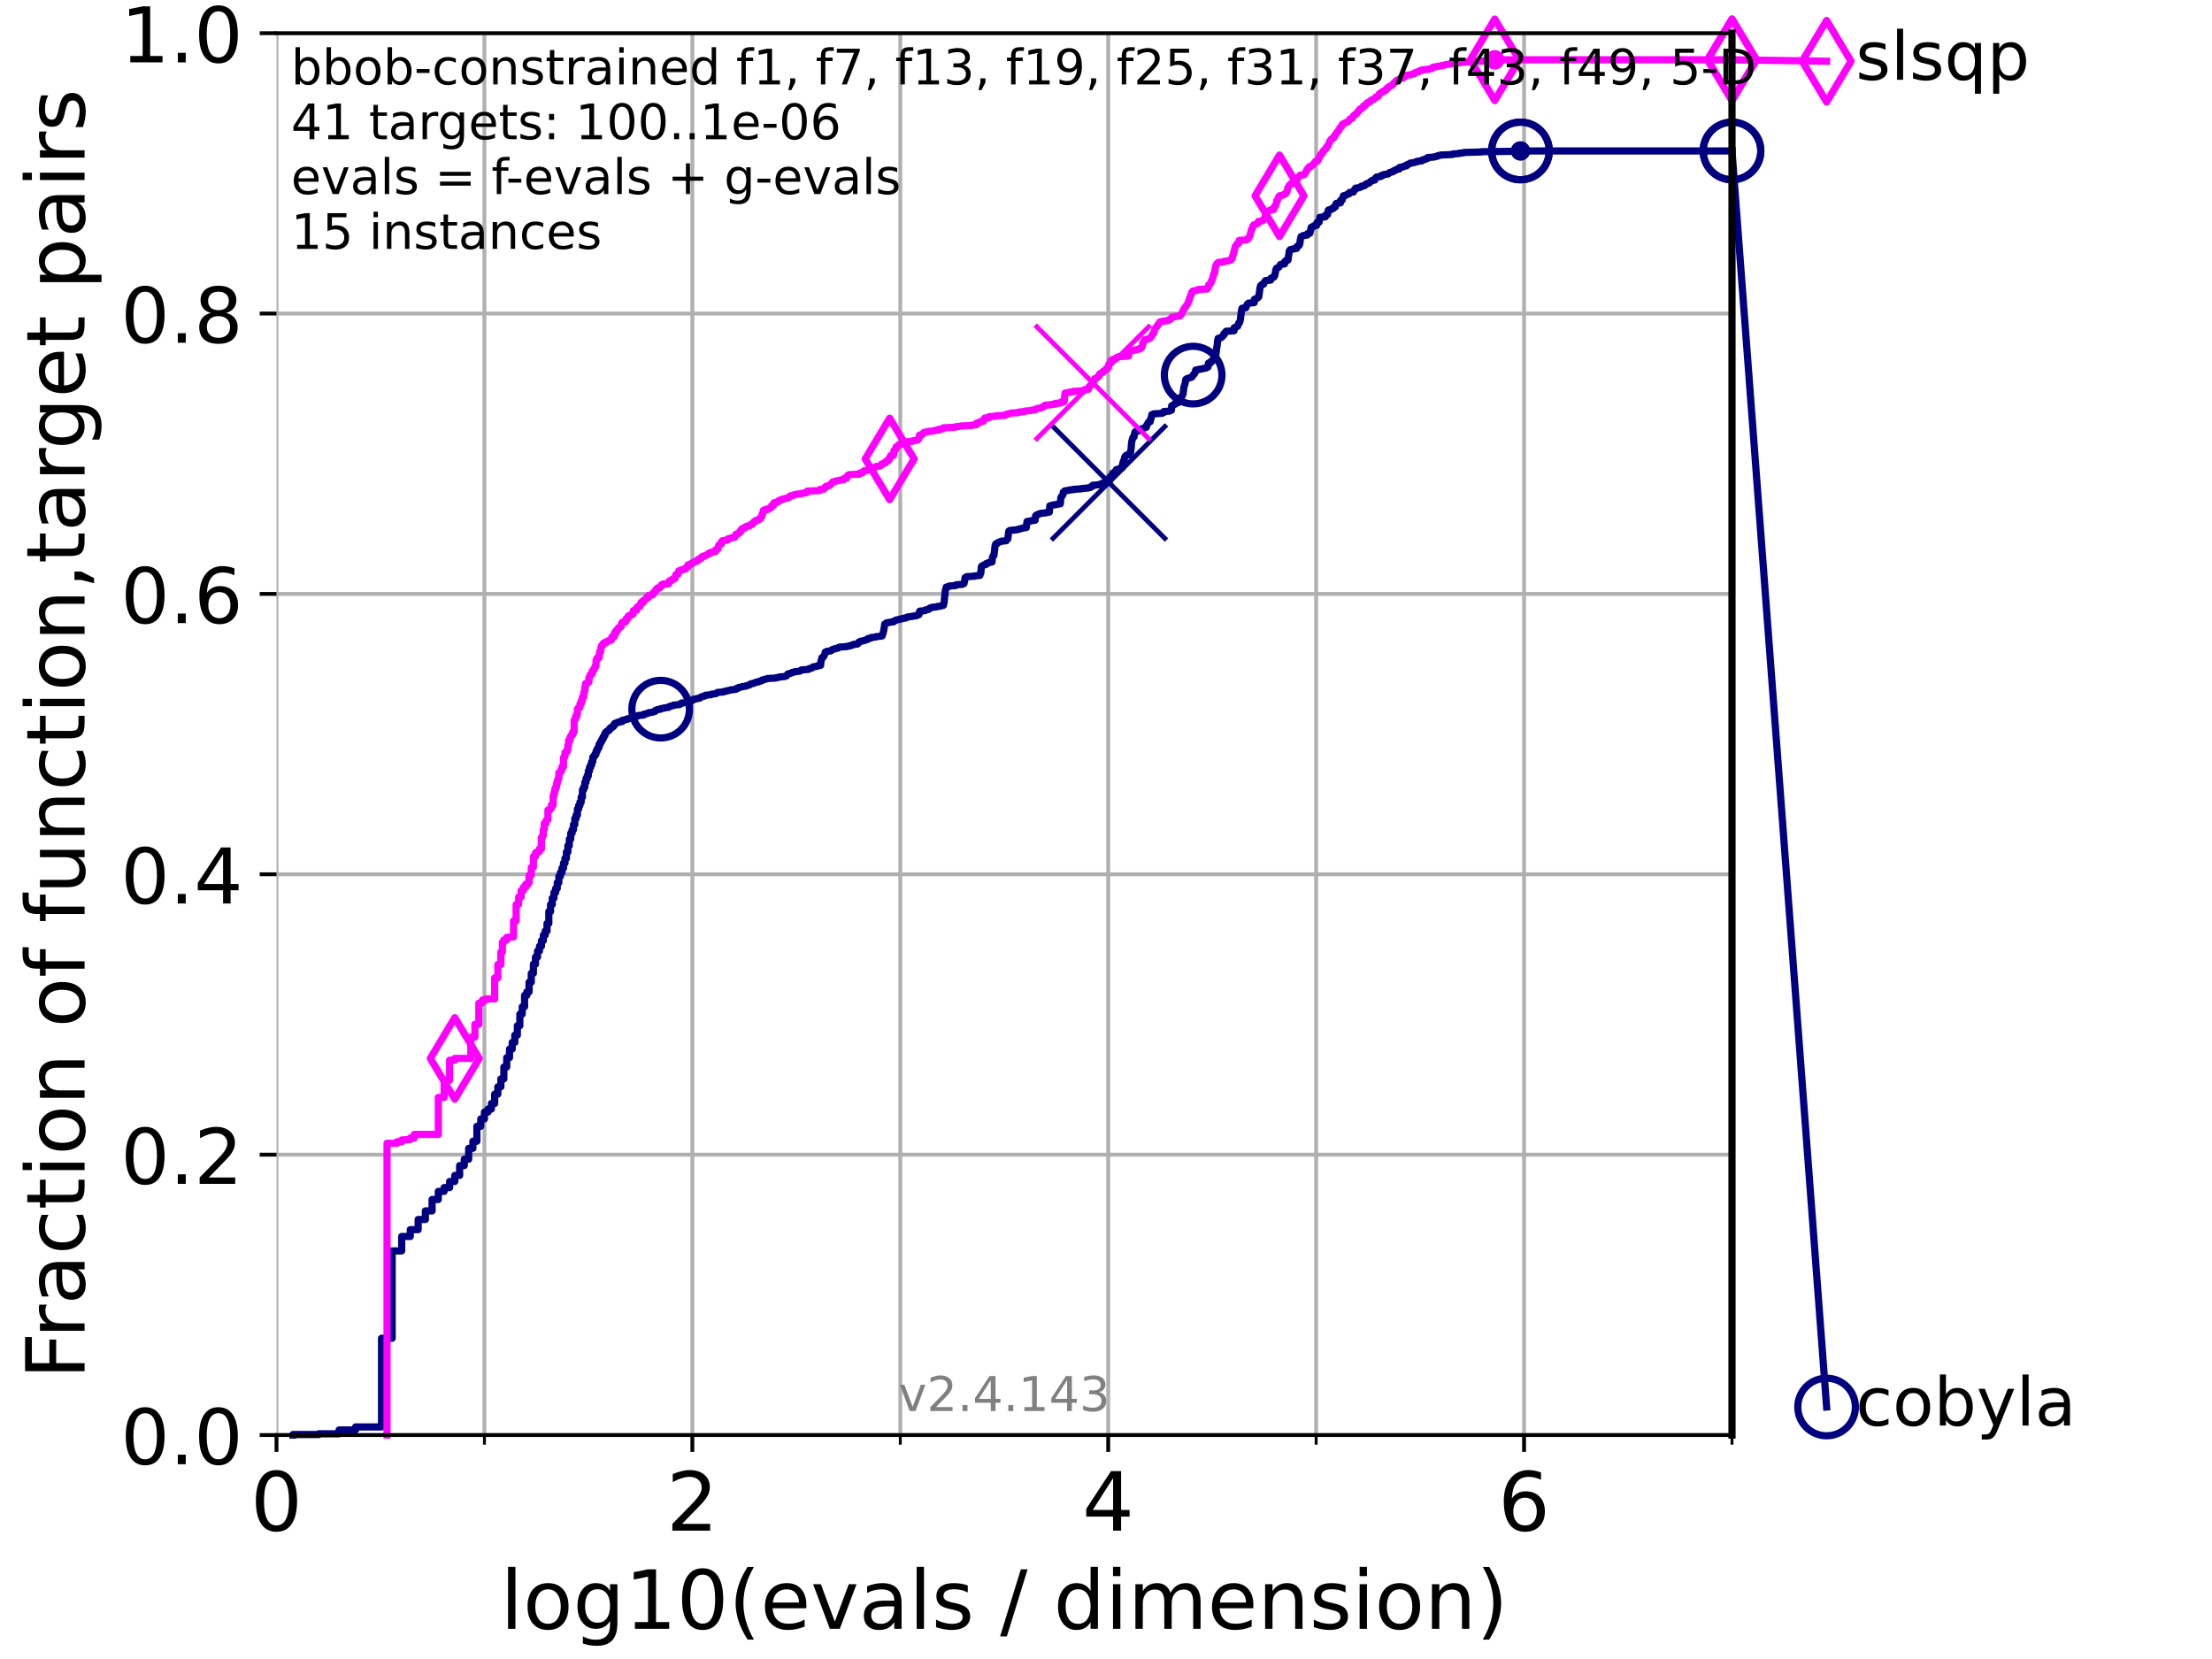 <?xml version="1.0" encoding="utf-8" standalone="no"?>
<!DOCTYPE svg PUBLIC "-//W3C//DTD SVG 1.1//EN"
  "http://www.w3.org/Graphics/SVG/1.1/DTD/svg11.dtd">
<!-- Created with matplotlib (https://matplotlib.org/) -->
<svg height="345.6pt" version="1.1" viewBox="0 0 460.8 345.6" width="460.8pt" xmlns="http://www.w3.org/2000/svg" xmlns:xlink="http://www.w3.org/1999/xlink">
 <defs>
  <style type="text/css">*{stroke-linecap:butt;stroke-linejoin:round;}</style>
 </defs>
 <g id="figure_1">
  <g id="patch_1">
   <path d="M 0 345.6 
L 460.8 345.6 
L 460.8 0 
L 0 0 
z
" style="fill:#ffffff;"/>
  </g>
  <g id="axes_1">
   <g id="patch_2">
    <path d="M 57.6 298.944 
L 360.806 298.944 
L 360.806 6.912 
L 57.6 6.912 
z
" style="fill:#ffffff;"/>
   </g>
   <g id="matplotlib.axis_1">
    <g id="xtick_1">
     <g id="line2d_1">
      <path clip-path="url(#pe28f00cbe1)" d="M 57.6 298.944 
L 57.6 6.912 
" style="fill:none;stroke:#b0b0b0;stroke-linecap:square;stroke-width:0.8;"/>
     </g>
     <g id="line2d_2">
      <defs>
       <path d="M 0 0 
L 0 3.5 
" id="m6d3ffe64ce" style="stroke:#000000;stroke-width:0.8;"/>
      </defs>
      <g>
       <use style="stroke:#000000;stroke-width:0.8;" x="57.6" xlink:href="#m6d3ffe64ce" y="298.944"/>
      </g>
     </g>
     <g id="text_1">
      <!-- 0 -->
      <g transform="translate(52.192 318.861)scale(0.17 -0.17)">
       <defs>
        <path d="M 31.781 66.406 
Q 24.172 66.406 20.328 58.906 
Q 16.5 51.422 16.5 36.375 
Q 16.5 21.391 20.328 13.891 
Q 24.172 6.391 31.781 6.391 
Q 39.453 6.391 43.281 13.891 
Q 47.125 21.391 47.125 36.375 
Q 47.125 51.422 43.281 58.906 
Q 39.453 66.406 31.781 66.406 
z
M 31.781 74.219 
Q 44.047 74.219 50.516 64.516 
Q 56.984 54.828 56.984 36.375 
Q 56.984 17.969 50.516 8.266 
Q 44.047 -1.422 31.781 -1.422 
Q 19.531 -1.422 13.062 8.266 
Q 6.594 17.969 6.594 36.375 
Q 6.594 54.828 13.062 64.516 
Q 19.531 74.219 31.781 74.219 
z
" id="DejaVuSans-48"/>
       </defs>
       <use xlink:href="#DejaVuSans-48"/>
      </g>
     </g>
    </g>
    <g id="xtick_2">
     <g id="line2d_3">
      <path clip-path="url(#pe28f00cbe1)" d="M 144.23 298.944 
L 144.23 6.912 
" style="fill:none;stroke:#b0b0b0;stroke-linecap:square;stroke-width:0.8;"/>
     </g>
     <g id="line2d_4">
      <g>
       <use style="stroke:#000000;stroke-width:0.8;" x="144.23" xlink:href="#m6d3ffe64ce" y="298.944"/>
      </g>
     </g>
     <g id="text_2">
      <!-- 2 -->
      <g transform="translate(138.822 318.861)scale(0.17 -0.17)">
       <defs>
        <path d="M 19.188 8.297 
L 53.609 8.297 
L 53.609 0 
L 7.328 0 
L 7.328 8.297 
Q 12.938 14.109 22.625 23.891 
Q 32.328 33.688 34.812 36.531 
Q 39.547 41.844 41.422 45.531 
Q 43.312 49.219 43.312 52.781 
Q 43.312 58.594 39.234 62.25 
Q 35.156 65.922 28.609 65.922 
Q 23.969 65.922 18.812 64.312 
Q 13.672 62.703 7.812 59.422 
L 7.812 69.391 
Q 13.766 71.781 18.938 73 
Q 24.125 74.219 28.422 74.219 
Q 39.75 74.219 46.484 68.547 
Q 53.219 62.891 53.219 53.422 
Q 53.219 48.922 51.531 44.891 
Q 49.859 40.875 45.406 35.406 
Q 44.188 33.984 37.641 27.219 
Q 31.109 20.453 19.188 8.297 
z
" id="DejaVuSans-50"/>
       </defs>
       <use xlink:href="#DejaVuSans-50"/>
      </g>
     </g>
    </g>
    <g id="xtick_3">
     <g id="line2d_5">
      <path clip-path="url(#pe28f00cbe1)" d="M 230.861 298.944 
L 230.861 6.912 
" style="fill:none;stroke:#b0b0b0;stroke-linecap:square;stroke-width:0.8;"/>
     </g>
     <g id="line2d_6">
      <g>
       <use style="stroke:#000000;stroke-width:0.8;" x="230.861" xlink:href="#m6d3ffe64ce" y="298.944"/>
      </g>
     </g>
     <g id="text_3">
      <!-- 4 -->
      <g transform="translate(225.453 318.861)scale(0.17 -0.17)">
       <defs>
        <path d="M 37.797 64.312 
L 12.891 25.391 
L 37.797 25.391 
z
M 35.203 72.906 
L 47.609 72.906 
L 47.609 25.391 
L 58.016 25.391 
L 58.016 17.188 
L 47.609 17.188 
L 47.609 0 
L 37.797 0 
L 37.797 17.188 
L 4.891 17.188 
L 4.891 26.703 
z
" id="DejaVuSans-52"/>
       </defs>
       <use xlink:href="#DejaVuSans-52"/>
      </g>
     </g>
    </g>
    <g id="xtick_4">
     <g id="line2d_7">
      <path clip-path="url(#pe28f00cbe1)" d="M 317.491 298.944 
L 317.491 6.912 
" style="fill:none;stroke:#b0b0b0;stroke-linecap:square;stroke-width:0.8;"/>
     </g>
     <g id="line2d_8">
      <g>
       <use style="stroke:#000000;stroke-width:0.8;" x="317.491" xlink:href="#m6d3ffe64ce" y="298.944"/>
      </g>
     </g>
     <g id="text_4">
      <!-- 6 -->
      <g transform="translate(312.083 318.861)scale(0.17 -0.17)">
       <defs>
        <path d="M 33.016 40.375 
Q 26.375 40.375 22.484 35.828 
Q 18.609 31.297 18.609 23.391 
Q 18.609 15.531 22.484 10.953 
Q 26.375 6.391 33.016 6.391 
Q 39.656 6.391 43.531 10.953 
Q 47.406 15.531 47.406 23.391 
Q 47.406 31.297 43.531 35.828 
Q 39.656 40.375 33.016 40.375 
z
M 52.594 71.297 
L 52.594 62.312 
Q 48.875 64.062 45.094 64.984 
Q 41.312 65.922 37.594 65.922 
Q 27.828 65.922 22.672 59.328 
Q 17.531 52.734 16.797 39.406 
Q 19.672 43.656 24.016 45.922 
Q 28.375 48.188 33.594 48.188 
Q 44.578 48.188 50.953 41.516 
Q 57.328 34.859 57.328 23.391 
Q 57.328 12.156 50.688 5.359 
Q 44.047 -1.422 33.016 -1.422 
Q 20.359 -1.422 13.672 8.266 
Q 6.984 17.969 6.984 36.375 
Q 6.984 53.656 15.188 63.938 
Q 23.391 74.219 37.203 74.219 
Q 40.922 74.219 44.703 73.484 
Q 48.484 72.75 52.594 71.297 
z
" id="DejaVuSans-54"/>
       </defs>
       <use xlink:href="#DejaVuSans-54"/>
      </g>
     </g>
    </g>
    <g id="xtick_5">
     <g id="line2d_9">
      <path clip-path="url(#pe28f00cbe1)" d="M 100.915 298.944 
L 100.915 6.912 
" style="fill:none;stroke:#b0b0b0;stroke-linecap:square;stroke-width:0.8;"/>
     </g>
     <g id="line2d_10">
      <defs>
       <path d="M 0 0 
L 0 2 
" id="ma776434ef6" style="stroke:#000000;stroke-width:0.6;"/>
      </defs>
      <g>
       <use style="stroke:#000000;stroke-width:0.6;" x="100.915" xlink:href="#ma776434ef6" y="298.944"/>
      </g>
     </g>
    </g>
    <g id="xtick_6">
     <g id="line2d_11">
      <path clip-path="url(#pe28f00cbe1)" d="M 187.546 298.944 
L 187.546 6.912 
" style="fill:none;stroke:#b0b0b0;stroke-linecap:square;stroke-width:0.8;"/>
     </g>
     <g id="line2d_12">
      <g>
       <use style="stroke:#000000;stroke-width:0.6;" x="187.546" xlink:href="#ma776434ef6" y="298.944"/>
      </g>
     </g>
    </g>
    <g id="xtick_7">
     <g id="line2d_13">
      <path clip-path="url(#pe28f00cbe1)" d="M 274.176 298.944 
L 274.176 6.912 
" style="fill:none;stroke:#b0b0b0;stroke-linecap:square;stroke-width:0.8;"/>
     </g>
     <g id="line2d_14">
      <g>
       <use style="stroke:#000000;stroke-width:0.6;" x="274.176" xlink:href="#ma776434ef6" y="298.944"/>
      </g>
     </g>
    </g>
    <g id="xtick_8">
     <g id="line2d_15">
      <path clip-path="url(#pe28f00cbe1)" d="M 360.806 298.944 
L 360.806 6.912 
" style="fill:none;stroke:#b0b0b0;stroke-linecap:square;stroke-width:0.8;"/>
     </g>
     <g id="line2d_16">
      <g>
       <use style="stroke:#000000;stroke-width:0.6;" x="360.806" xlink:href="#ma776434ef6" y="298.944"/>
      </g>
     </g>
    </g>
    <g id="text_5">
     <!-- log10(evals / dimension) -->
     <g transform="translate(104.239 339.314)scale(0.17 -0.17)">
      <defs>
       <path d="M 9.422 75.984 
L 18.406 75.984 
L 18.406 0 
L 9.422 0 
z
" id="DejaVuSans-108"/>
       <path d="M 30.609 48.391 
Q 23.391 48.391 19.188 42.75 
Q 14.984 37.109 14.984 27.297 
Q 14.984 17.484 19.156 11.844 
Q 23.344 6.203 30.609 6.203 
Q 37.797 6.203 41.984 11.859 
Q 46.188 17.531 46.188 27.297 
Q 46.188 37.016 41.984 42.703 
Q 37.797 48.391 30.609 48.391 
z
M 30.609 56 
Q 42.328 56 49.016 48.375 
Q 55.719 40.766 55.719 27.297 
Q 55.719 13.875 49.016 6.219 
Q 42.328 -1.422 30.609 -1.422 
Q 18.844 -1.422 12.172 6.219 
Q 5.516 13.875 5.516 27.297 
Q 5.516 40.766 12.172 48.375 
Q 18.844 56 30.609 56 
z
" id="DejaVuSans-111"/>
       <path d="M 45.406 27.984 
Q 45.406 37.75 41.375 43.109 
Q 37.359 48.484 30.078 48.484 
Q 22.859 48.484 18.828 43.109 
Q 14.797 37.75 14.797 27.984 
Q 14.797 18.266 18.828 12.891 
Q 22.859 7.516 30.078 7.516 
Q 37.359 7.516 41.375 12.891 
Q 45.406 18.266 45.406 27.984 
z
M 54.391 6.781 
Q 54.391 -7.172 48.188 -13.984 
Q 42 -20.797 29.203 -20.797 
Q 24.469 -20.797 20.266 -20.094 
Q 16.062 -19.391 12.109 -17.922 
L 12.109 -9.188 
Q 16.062 -11.328 19.922 -12.344 
Q 23.781 -13.375 27.781 -13.375 
Q 36.625 -13.375 41.016 -8.766 
Q 45.406 -4.156 45.406 5.172 
L 45.406 9.625 
Q 42.625 4.781 38.281 2.391 
Q 33.938 0 27.875 0 
Q 17.828 0 11.672 7.656 
Q 5.516 15.328 5.516 27.984 
Q 5.516 40.672 11.672 48.328 
Q 17.828 56 27.875 56 
Q 33.938 56 38.281 53.609 
Q 42.625 51.219 45.406 46.391 
L 45.406 54.688 
L 54.391 54.688 
z
" id="DejaVuSans-103"/>
       <path d="M 12.406 8.297 
L 28.516 8.297 
L 28.516 63.922 
L 10.984 60.406 
L 10.984 69.391 
L 28.422 72.906 
L 38.281 72.906 
L 38.281 8.297 
L 54.391 8.297 
L 54.391 0 
L 12.406 0 
z
" id="DejaVuSans-49"/>
       <path d="M 31 75.875 
Q 24.469 64.656 21.281 53.656 
Q 18.109 42.672 18.109 31.391 
Q 18.109 20.125 21.312 9.062 
Q 24.516 -2 31 -13.188 
L 23.188 -13.188 
Q 15.875 -1.703 12.234 9.375 
Q 8.594 20.453 8.594 31.391 
Q 8.594 42.281 12.203 53.312 
Q 15.828 64.359 23.188 75.875 
z
" id="DejaVuSans-40"/>
       <path d="M 56.203 29.594 
L 56.203 25.203 
L 14.891 25.203 
Q 15.484 15.922 20.484 11.062 
Q 25.484 6.203 34.422 6.203 
Q 39.594 6.203 44.453 7.469 
Q 49.312 8.734 54.109 11.281 
L 54.109 2.781 
Q 49.266 0.734 44.188 -0.344 
Q 39.109 -1.422 33.891 -1.422 
Q 20.797 -1.422 13.156 6.188 
Q 5.516 13.812 5.516 26.812 
Q 5.516 40.234 12.766 48.109 
Q 20.016 56 32.328 56 
Q 43.359 56 49.781 48.891 
Q 56.203 41.797 56.203 29.594 
z
M 47.219 32.234 
Q 47.125 39.594 43.094 43.984 
Q 39.062 48.391 32.422 48.391 
Q 24.906 48.391 20.391 44.141 
Q 15.875 39.891 15.188 32.172 
z
" id="DejaVuSans-101"/>
       <path d="M 2.984 54.688 
L 12.5 54.688 
L 29.594 8.797 
L 46.688 54.688 
L 56.203 54.688 
L 35.688 0 
L 23.484 0 
z
" id="DejaVuSans-118"/>
       <path d="M 34.281 27.484 
Q 23.391 27.484 19.188 25 
Q 14.984 22.516 14.984 16.5 
Q 14.984 11.719 18.141 8.906 
Q 21.297 6.109 26.703 6.109 
Q 34.188 6.109 38.703 11.406 
Q 43.219 16.703 43.219 25.484 
L 43.219 27.484 
z
M 52.203 31.203 
L 52.203 0 
L 43.219 0 
L 43.219 8.297 
Q 40.141 3.328 35.547 0.953 
Q 30.953 -1.422 24.312 -1.422 
Q 15.922 -1.422 10.953 3.297 
Q 6 8.016 6 15.922 
Q 6 25.141 12.172 29.828 
Q 18.359 34.516 30.609 34.516 
L 43.219 34.516 
L 43.219 35.406 
Q 43.219 41.609 39.141 45 
Q 35.062 48.391 27.688 48.391 
Q 23 48.391 18.547 47.266 
Q 14.109 46.141 10.016 43.891 
L 10.016 52.203 
Q 14.938 54.109 19.578 55.047 
Q 24.219 56 28.609 56 
Q 40.484 56 46.344 49.844 
Q 52.203 43.703 52.203 31.203 
z
" id="DejaVuSans-97"/>
       <path d="M 44.281 53.078 
L 44.281 44.578 
Q 40.484 46.531 36.375 47.5 
Q 32.281 48.484 27.875 48.484 
Q 21.188 48.484 17.844 46.438 
Q 14.5 44.391 14.5 40.281 
Q 14.5 37.156 16.891 35.375 
Q 19.281 33.594 26.516 31.984 
L 29.594 31.297 
Q 39.156 29.25 43.188 25.516 
Q 47.219 21.781 47.219 15.094 
Q 47.219 7.469 41.188 3.016 
Q 35.156 -1.422 24.609 -1.422 
Q 20.219 -1.422 15.453 -0.562 
Q 10.688 0.297 5.422 2 
L 5.422 11.281 
Q 10.406 8.688 15.234 7.391 
Q 20.062 6.109 24.812 6.109 
Q 31.156 6.109 34.562 8.281 
Q 37.984 10.453 37.984 14.406 
Q 37.984 18.062 35.516 20.016 
Q 33.062 21.969 24.703 23.781 
L 21.578 24.516 
Q 13.234 26.266 9.516 29.906 
Q 5.812 33.547 5.812 39.891 
Q 5.812 47.609 11.281 51.797 
Q 16.75 56 26.812 56 
Q 31.781 56 36.172 55.266 
Q 40.578 54.547 44.281 53.078 
z
" id="DejaVuSans-115"/>
       <path id="DejaVuSans-32"/>
       <path d="M 25.391 72.906 
L 33.688 72.906 
L 8.297 -9.281 
L 0 -9.281 
z
" id="DejaVuSans-47"/>
       <path d="M 45.406 46.391 
L 45.406 75.984 
L 54.391 75.984 
L 54.391 0 
L 45.406 0 
L 45.406 8.203 
Q 42.578 3.328 38.25 0.953 
Q 33.938 -1.422 27.875 -1.422 
Q 17.969 -1.422 11.734 6.484 
Q 5.516 14.406 5.516 27.297 
Q 5.516 40.188 11.734 48.094 
Q 17.969 56 27.875 56 
Q 33.938 56 38.25 53.625 
Q 42.578 51.266 45.406 46.391 
z
M 14.797 27.297 
Q 14.797 17.391 18.875 11.75 
Q 22.953 6.109 30.078 6.109 
Q 37.203 6.109 41.297 11.75 
Q 45.406 17.391 45.406 27.297 
Q 45.406 37.203 41.297 42.844 
Q 37.203 48.484 30.078 48.484 
Q 22.953 48.484 18.875 42.844 
Q 14.797 37.203 14.797 27.297 
z
" id="DejaVuSans-100"/>
       <path d="M 9.422 54.688 
L 18.406 54.688 
L 18.406 0 
L 9.422 0 
z
M 9.422 75.984 
L 18.406 75.984 
L 18.406 64.594 
L 9.422 64.594 
z
" id="DejaVuSans-105"/>
       <path d="M 52 44.188 
Q 55.375 50.25 60.062 53.125 
Q 64.75 56 71.094 56 
Q 79.641 56 84.281 50.016 
Q 88.922 44.047 88.922 33.016 
L 88.922 0 
L 79.891 0 
L 79.891 32.719 
Q 79.891 40.578 77.094 44.375 
Q 74.312 48.188 68.609 48.188 
Q 61.625 48.188 57.562 43.547 
Q 53.516 38.922 53.516 30.906 
L 53.516 0 
L 44.484 0 
L 44.484 32.719 
Q 44.484 40.625 41.703 44.406 
Q 38.922 48.188 33.109 48.188 
Q 26.219 48.188 22.156 43.531 
Q 18.109 38.875 18.109 30.906 
L 18.109 0 
L 9.078 0 
L 9.078 54.688 
L 18.109 54.688 
L 18.109 46.188 
Q 21.188 51.219 25.484 53.609 
Q 29.781 56 35.688 56 
Q 41.656 56 45.828 52.969 
Q 50 49.953 52 44.188 
z
" id="DejaVuSans-109"/>
       <path d="M 54.891 33.016 
L 54.891 0 
L 45.906 0 
L 45.906 32.719 
Q 45.906 40.484 42.875 44.328 
Q 39.844 48.188 33.797 48.188 
Q 26.516 48.188 22.312 43.547 
Q 18.109 38.922 18.109 30.906 
L 18.109 0 
L 9.078 0 
L 9.078 54.688 
L 18.109 54.688 
L 18.109 46.188 
Q 21.344 51.125 25.703 53.562 
Q 30.078 56 35.797 56 
Q 45.219 56 50.047 50.172 
Q 54.891 44.344 54.891 33.016 
z
" id="DejaVuSans-110"/>
       <path d="M 8.016 75.875 
L 15.828 75.875 
Q 23.141 64.359 26.781 53.312 
Q 30.422 42.281 30.422 31.391 
Q 30.422 20.453 26.781 9.375 
Q 23.141 -1.703 15.828 -13.188 
L 8.016 -13.188 
Q 14.5 -2 17.703 9.062 
Q 20.906 20.125 20.906 31.391 
Q 20.906 42.672 17.703 53.656 
Q 14.5 64.656 8.016 75.875 
z
" id="DejaVuSans-41"/>
      </defs>
      <use xlink:href="#DejaVuSans-108"/>
      <use x="27.783" xlink:href="#DejaVuSans-111"/>
      <use x="88.965" xlink:href="#DejaVuSans-103"/>
      <use x="152.441" xlink:href="#DejaVuSans-49"/>
      <use x="216.064" xlink:href="#DejaVuSans-48"/>
      <use x="279.688" xlink:href="#DejaVuSans-40"/>
      <use x="318.701" xlink:href="#DejaVuSans-101"/>
      <use x="380.225" xlink:href="#DejaVuSans-118"/>
      <use x="439.404" xlink:href="#DejaVuSans-97"/>
      <use x="500.684" xlink:href="#DejaVuSans-108"/>
      <use x="528.467" xlink:href="#DejaVuSans-115"/>
      <use x="580.566" xlink:href="#DejaVuSans-32"/>
      <use x="612.354" xlink:href="#DejaVuSans-47"/>
      <use x="646.045" xlink:href="#DejaVuSans-32"/>
      <use x="677.832" xlink:href="#DejaVuSans-100"/>
      <use x="741.309" xlink:href="#DejaVuSans-105"/>
      <use x="769.092" xlink:href="#DejaVuSans-109"/>
      <use x="866.504" xlink:href="#DejaVuSans-101"/>
      <use x="928.027" xlink:href="#DejaVuSans-110"/>
      <use x="991.406" xlink:href="#DejaVuSans-115"/>
      <use x="1043.506" xlink:href="#DejaVuSans-105"/>
      <use x="1071.289" xlink:href="#DejaVuSans-111"/>
      <use x="1132.471" xlink:href="#DejaVuSans-110"/>
      <use x="1195.85" xlink:href="#DejaVuSans-41"/>
     </g>
    </g>
   </g>
   <g id="matplotlib.axis_2">
    <g id="ytick_1">
     <g id="line2d_17">
      <path clip-path="url(#pe28f00cbe1)" d="M 57.6 298.944 
L 360.806 298.944 
" style="fill:none;stroke:#b0b0b0;stroke-linecap:square;stroke-width:0.8;"/>
     </g>
     <g id="line2d_18">
      <defs>
       <path d="M 0 0 
L -3.5 0 
" id="m7336f37c51" style="stroke:#000000;stroke-width:0.8;"/>
      </defs>
      <g>
       <use style="stroke:#000000;stroke-width:0.8;" x="57.6" xlink:href="#m7336f37c51" y="298.944"/>
      </g>
     </g>
     <g id="text_6">
      <!-- 0.0 -->
      <g transform="translate(25.155 305.023)scale(0.16 -0.16)">
       <defs>
        <path d="M 10.688 12.406 
L 21 12.406 
L 21 0 
L 10.688 0 
z
" id="DejaVuSans-46"/>
       </defs>
       <use xlink:href="#DejaVuSans-48"/>
       <use x="63.623" xlink:href="#DejaVuSans-46"/>
       <use x="95.41" xlink:href="#DejaVuSans-48"/>
      </g>
     </g>
    </g>
    <g id="ytick_2">
     <g id="line2d_19">
      <path clip-path="url(#pe28f00cbe1)" d="M 57.6 240.538 
L 360.806 240.538 
" style="fill:none;stroke:#b0b0b0;stroke-linecap:square;stroke-width:0.8;"/>
     </g>
     <g id="line2d_20">
      <g>
       <use style="stroke:#000000;stroke-width:0.8;" x="57.6" xlink:href="#m7336f37c51" y="240.538"/>
      </g>
     </g>
     <g id="text_7">
      <!-- 0.2 -->
      <g transform="translate(25.155 246.616)scale(0.16 -0.16)">
       <use xlink:href="#DejaVuSans-48"/>
       <use x="63.623" xlink:href="#DejaVuSans-46"/>
       <use x="95.41" xlink:href="#DejaVuSans-50"/>
      </g>
     </g>
    </g>
    <g id="ytick_3">
     <g id="line2d_21">
      <path clip-path="url(#pe28f00cbe1)" d="M 57.6 182.131 
L 360.806 182.131 
" style="fill:none;stroke:#b0b0b0;stroke-linecap:square;stroke-width:0.8;"/>
     </g>
     <g id="line2d_22">
      <g>
       <use style="stroke:#000000;stroke-width:0.8;" x="57.6" xlink:href="#m7336f37c51" y="182.131"/>
      </g>
     </g>
     <g id="text_8">
      <!-- 0.4 -->
      <g transform="translate(25.155 188.21)scale(0.16 -0.16)">
       <use xlink:href="#DejaVuSans-48"/>
       <use x="63.623" xlink:href="#DejaVuSans-46"/>
       <use x="95.41" xlink:href="#DejaVuSans-52"/>
      </g>
     </g>
    </g>
    <g id="ytick_4">
     <g id="line2d_23">
      <path clip-path="url(#pe28f00cbe1)" d="M 57.6 123.725 
L 360.806 123.725 
" style="fill:none;stroke:#b0b0b0;stroke-linecap:square;stroke-width:0.8;"/>
     </g>
     <g id="line2d_24">
      <g>
       <use style="stroke:#000000;stroke-width:0.8;" x="57.6" xlink:href="#m7336f37c51" y="123.725"/>
      </g>
     </g>
     <g id="text_9">
      <!-- 0.6 -->
      <g transform="translate(25.155 129.804)scale(0.16 -0.16)">
       <use xlink:href="#DejaVuSans-48"/>
       <use x="63.623" xlink:href="#DejaVuSans-46"/>
       <use x="95.41" xlink:href="#DejaVuSans-54"/>
      </g>
     </g>
    </g>
    <g id="ytick_5">
     <g id="line2d_25">
      <path clip-path="url(#pe28f00cbe1)" d="M 57.6 65.318 
L 360.806 65.318 
" style="fill:none;stroke:#b0b0b0;stroke-linecap:square;stroke-width:0.8;"/>
     </g>
     <g id="line2d_26">
      <g>
       <use style="stroke:#000000;stroke-width:0.8;" x="57.6" xlink:href="#m7336f37c51" y="65.318"/>
      </g>
     </g>
     <g id="text_10">
      <!-- 0.8 -->
      <g transform="translate(25.155 71.397)scale(0.16 -0.16)">
       <defs>
        <path d="M 31.781 34.625 
Q 24.75 34.625 20.719 30.859 
Q 16.703 27.094 16.703 20.516 
Q 16.703 13.922 20.719 10.156 
Q 24.75 6.391 31.781 6.391 
Q 38.812 6.391 42.859 10.172 
Q 46.922 13.969 46.922 20.516 
Q 46.922 27.094 42.891 30.859 
Q 38.875 34.625 31.781 34.625 
z
M 21.922 38.812 
Q 15.578 40.375 12.031 44.719 
Q 8.5 49.078 8.5 55.328 
Q 8.5 64.062 14.719 69.141 
Q 20.953 74.219 31.781 74.219 
Q 42.672 74.219 48.875 69.141 
Q 55.078 64.062 55.078 55.328 
Q 55.078 49.078 51.531 44.719 
Q 48 40.375 41.703 38.812 
Q 48.828 37.156 52.797 32.312 
Q 56.781 27.484 56.781 20.516 
Q 56.781 9.906 50.312 4.234 
Q 43.844 -1.422 31.781 -1.422 
Q 19.734 -1.422 13.25 4.234 
Q 6.781 9.906 6.781 20.516 
Q 6.781 27.484 10.781 32.312 
Q 14.797 37.156 21.922 38.812 
z
M 18.312 54.391 
Q 18.312 48.734 21.844 45.562 
Q 25.391 42.391 31.781 42.391 
Q 38.141 42.391 41.719 45.562 
Q 45.312 48.734 45.312 54.391 
Q 45.312 60.062 41.719 63.234 
Q 38.141 66.406 31.781 66.406 
Q 25.391 66.406 21.844 63.234 
Q 18.312 60.062 18.312 54.391 
z
" id="DejaVuSans-56"/>
       </defs>
       <use xlink:href="#DejaVuSans-48"/>
       <use x="63.623" xlink:href="#DejaVuSans-46"/>
       <use x="95.41" xlink:href="#DejaVuSans-56"/>
      </g>
     </g>
    </g>
    <g id="ytick_6">
     <g id="line2d_27">
      <path clip-path="url(#pe28f00cbe1)" d="M 57.6 6.912 
L 360.806 6.912 
" style="fill:none;stroke:#b0b0b0;stroke-linecap:square;stroke-width:0.8;"/>
     </g>
     <g id="line2d_28">
      <g>
       <use style="stroke:#000000;stroke-width:0.8;" x="57.6" xlink:href="#m7336f37c51" y="6.912"/>
      </g>
     </g>
     <g id="text_11">
      <!-- 1.0 -->
      <g transform="translate(25.155 12.991)scale(0.16 -0.16)">
       <use xlink:href="#DejaVuSans-49"/>
       <use x="63.623" xlink:href="#DejaVuSans-46"/>
       <use x="95.41" xlink:href="#DejaVuSans-48"/>
      </g>
     </g>
    </g>
    <g id="text_12">
     <!-- Fraction of function,target pairs -->
     <g transform="translate(17.62 287.313)rotate(-90)scale(0.17 -0.17)">
      <defs>
       <path d="M 9.812 72.906 
L 51.703 72.906 
L 51.703 64.594 
L 19.672 64.594 
L 19.672 43.109 
L 48.578 43.109 
L 48.578 34.812 
L 19.672 34.812 
L 19.672 0 
L 9.812 0 
z
" id="DejaVuSans-70"/>
       <path d="M 41.109 46.297 
Q 39.594 47.172 37.812 47.578 
Q 36.031 48 33.891 48 
Q 26.266 48 22.188 43.047 
Q 18.109 38.094 18.109 28.812 
L 18.109 0 
L 9.078 0 
L 9.078 54.688 
L 18.109 54.688 
L 18.109 46.188 
Q 20.953 51.172 25.484 53.578 
Q 30.031 56 36.531 56 
Q 37.453 56 38.578 55.875 
Q 39.703 55.766 41.062 55.516 
z
" id="DejaVuSans-114"/>
       <path d="M 48.781 52.594 
L 48.781 44.188 
Q 44.969 46.297 41.141 47.344 
Q 37.312 48.391 33.406 48.391 
Q 24.656 48.391 19.812 42.844 
Q 14.984 37.312 14.984 27.297 
Q 14.984 17.281 19.812 11.734 
Q 24.656 6.203 33.406 6.203 
Q 37.312 6.203 41.141 7.25 
Q 44.969 8.297 48.781 10.406 
L 48.781 2.094 
Q 45.016 0.344 40.984 -0.531 
Q 36.969 -1.422 32.422 -1.422 
Q 20.062 -1.422 12.781 6.344 
Q 5.516 14.109 5.516 27.297 
Q 5.516 40.672 12.859 48.328 
Q 20.219 56 33.016 56 
Q 37.156 56 41.109 55.141 
Q 45.062 54.297 48.781 52.594 
z
" id="DejaVuSans-99"/>
       <path d="M 18.312 70.219 
L 18.312 54.688 
L 36.812 54.688 
L 36.812 47.703 
L 18.312 47.703 
L 18.312 18.016 
Q 18.312 11.328 20.141 9.422 
Q 21.969 7.516 27.594 7.516 
L 36.812 7.516 
L 36.812 0 
L 27.594 0 
Q 17.188 0 13.234 3.875 
Q 9.281 7.766 9.281 18.016 
L 9.281 47.703 
L 2.688 47.703 
L 2.688 54.688 
L 9.281 54.688 
L 9.281 70.219 
z
" id="DejaVuSans-116"/>
       <path d="M 37.109 75.984 
L 37.109 68.5 
L 28.516 68.5 
Q 23.688 68.5 21.797 66.547 
Q 19.922 64.594 19.922 59.516 
L 19.922 54.688 
L 34.719 54.688 
L 34.719 47.703 
L 19.922 47.703 
L 19.922 0 
L 10.891 0 
L 10.891 47.703 
L 2.297 47.703 
L 2.297 54.688 
L 10.891 54.688 
L 10.891 58.5 
Q 10.891 67.625 15.141 71.797 
Q 19.391 75.984 28.609 75.984 
z
" id="DejaVuSans-102"/>
       <path d="M 8.5 21.578 
L 8.5 54.688 
L 17.484 54.688 
L 17.484 21.922 
Q 17.484 14.156 20.5 10.266 
Q 23.531 6.391 29.594 6.391 
Q 36.859 6.391 41.078 11.031 
Q 45.312 15.672 45.312 23.688 
L 45.312 54.688 
L 54.297 54.688 
L 54.297 0 
L 45.312 0 
L 45.312 8.406 
Q 42.047 3.422 37.719 1 
Q 33.406 -1.422 27.688 -1.422 
Q 18.266 -1.422 13.375 4.438 
Q 8.5 10.297 8.5 21.578 
z
M 31.109 56 
z
" id="DejaVuSans-117"/>
       <path d="M 11.719 12.406 
L 22.016 12.406 
L 22.016 4 
L 14.016 -11.625 
L 7.719 -11.625 
L 11.719 4 
z
" id="DejaVuSans-44"/>
       <path d="M 18.109 8.203 
L 18.109 -20.797 
L 9.078 -20.797 
L 9.078 54.688 
L 18.109 54.688 
L 18.109 46.391 
Q 20.953 51.266 25.266 53.625 
Q 29.594 56 35.594 56 
Q 45.562 56 51.781 48.094 
Q 58.016 40.188 58.016 27.297 
Q 58.016 14.406 51.781 6.484 
Q 45.562 -1.422 35.594 -1.422 
Q 29.594 -1.422 25.266 0.953 
Q 20.953 3.328 18.109 8.203 
z
M 48.688 27.297 
Q 48.688 37.203 44.609 42.844 
Q 40.531 48.484 33.406 48.484 
Q 26.266 48.484 22.188 42.844 
Q 18.109 37.203 18.109 27.297 
Q 18.109 17.391 22.188 11.75 
Q 26.266 6.109 33.406 6.109 
Q 40.531 6.109 44.609 11.75 
Q 48.688 17.391 48.688 27.297 
z
" id="DejaVuSans-112"/>
      </defs>
      <use xlink:href="#DejaVuSans-70"/>
      <use x="50.27" xlink:href="#DejaVuSans-114"/>
      <use x="91.383" xlink:href="#DejaVuSans-97"/>
      <use x="152.662" xlink:href="#DejaVuSans-99"/>
      <use x="207.643" xlink:href="#DejaVuSans-116"/>
      <use x="246.852" xlink:href="#DejaVuSans-105"/>
      <use x="274.635" xlink:href="#DejaVuSans-111"/>
      <use x="335.816" xlink:href="#DejaVuSans-110"/>
      <use x="399.195" xlink:href="#DejaVuSans-32"/>
      <use x="430.982" xlink:href="#DejaVuSans-111"/>
      <use x="492.164" xlink:href="#DejaVuSans-102"/>
      <use x="527.369" xlink:href="#DejaVuSans-32"/>
      <use x="559.156" xlink:href="#DejaVuSans-102"/>
      <use x="594.361" xlink:href="#DejaVuSans-117"/>
      <use x="657.74" xlink:href="#DejaVuSans-110"/>
      <use x="721.119" xlink:href="#DejaVuSans-99"/>
      <use x="776.1" xlink:href="#DejaVuSans-116"/>
      <use x="815.309" xlink:href="#DejaVuSans-105"/>
      <use x="843.092" xlink:href="#DejaVuSans-111"/>
      <use x="904.273" xlink:href="#DejaVuSans-110"/>
      <use x="967.652" xlink:href="#DejaVuSans-44"/>
      <use x="999.439" xlink:href="#DejaVuSans-116"/>
      <use x="1038.648" xlink:href="#DejaVuSans-97"/>
      <use x="1099.928" xlink:href="#DejaVuSans-114"/>
      <use x="1139.291" xlink:href="#DejaVuSans-103"/>
      <use x="1202.768" xlink:href="#DejaVuSans-101"/>
      <use x="1264.291" xlink:href="#DejaVuSans-116"/>
      <use x="1303.5" xlink:href="#DejaVuSans-32"/>
      <use x="1335.287" xlink:href="#DejaVuSans-112"/>
      <use x="1398.764" xlink:href="#DejaVuSans-97"/>
      <use x="1460.043" xlink:href="#DejaVuSans-105"/>
      <use x="1487.826" xlink:href="#DejaVuSans-114"/>
      <use x="1528.939" xlink:href="#DejaVuSans-115"/>
     </g>
    </g>
   </g>
   <g id="line2d_29">
    <defs>
     <path d="M 0 1.5 
C 0.398 1.5 0.779 1.342 1.061 1.061 
C 1.342 0.779 1.5 0.398 1.5 0 
C 1.5 -0.398 1.342 -0.779 1.061 -1.061 
C 0.779 -1.342 0.398 -1.5 0 -1.5 
C -0.398 -1.5 -0.779 -1.342 -1.061 -1.061 
C -1.342 -0.779 -1.5 -0.398 -1.5 0 
C -1.5 0.398 -1.342 0.779 -1.061 1.061 
C -0.779 1.342 -0.398 1.5 0 1.5 
z
" id="m3c63e8d955" style="stroke:#000080;"/>
    </defs>
    <g>
     <use style="fill:#000080;stroke:#000080;" x="316.741" xlink:href="#m3c63e8d955" y="31.446"/>
     <use style="fill:#000080;stroke:#000080;" x="316.741" xlink:href="#m3c63e8d955" y="31.446"/>
    </g>
   </g>
   <g id="line2d_30">
    <path d="M 61.03 298.944 
L 61.03 298.838 
L 66.441 298.838 
L 66.441 298.68 
L 70.639 298.68 
L 70.639 297.889 
L 74.069 297.889 
L 74.069 297.256 
L 79.481 297.256 
L 79.481 278.789 
L 81.696 278.789 
L 81.696 260.587 
L 83.678 260.587 
L 83.678 257.579 
L 85.471 257.579 
L 85.471 256.155 
L 87.108 256.155 
L 87.108 254.044 
L 88.614 254.044 
L 88.614 252.251 
L 90.008 252.251 
L 90.008 249.876 
L 91.306 249.876 
L 91.306 248.188 
L 92.52 248.188 
L 92.52 247.397 
L 93.66 247.397 
L 93.66 246.13 
L 94.736 246.13 
L 94.736 244.864 
L 95.753 244.864 
L 95.753 242.806 
L 96.718 242.806 
L 96.718 241.487 
L 97.635 241.487 
L 97.635 239.219 
L 98.51 239.219 
L 98.51 237.741 
L 99.347 237.741 
L 99.347 234.628 
L 100.147 234.628 
L 100.147 233.098 
L 100.915 233.098 
L 100.915 231.674 
L 101.653 231.674 
L 101.653 231.041 
L 102.363 231.041 
L 102.363 229.88 
L 103.047 229.88 
L 103.047 227.928 
L 103.707 227.928 
L 103.707 226.398 
L 104.345 226.398 
L 104.345 224.762 
L 104.962 224.762 
L 104.962 222.282 
L 105.559 222.282 
L 105.559 220.33 
L 106.138 220.33 
L 106.138 218.536 
L 106.699 218.536 
L 106.699 217.164 
L 107.245 217.164 
L 107.245 215.634 
L 107.775 215.634 
L 107.775 213.682 
L 108.29 213.682 
L 108.29 211.255 
L 108.792 211.255 
L 108.792 209.725 
L 109.28 209.725 
L 109.28 207.351 
L 109.757 207.351 
L 109.757 206.612 
L 110.221 206.612 
L 110.221 204.607 
L 110.675 204.607 
L 110.675 202.761 
L 111.117 202.761 
L 111.117 200.861 
L 111.55 200.861 
L 111.55 199.384 
L 111.972 199.384 
L 111.972 198.118 
L 112.386 198.118 
L 112.386 197.115 
L 112.79 197.115 
L 112.79 195.955 
L 113.186 195.955 
L 113.186 194.794 
L 113.574 194.794 
L 113.574 193.95 
L 113.954 193.95 
L 113.954 192.367 
L 114.327 192.367 
L 114.327 189.887 
L 114.692 189.887 
L 114.692 188.41 
L 115.051 188.41 
L 115.051 187.091 
L 115.402 187.091 
L 115.402 185.93 
L 115.747 185.93 
L 115.747 185.086 
L 116.086 185.086 
L 116.086 183.872 
L 116.419 183.872 
L 116.419 182.553 
L 116.746 182.553 
L 116.746 181.762 
L 117.068 181.762 
L 117.068 180.865 
L 117.384 180.865 
L 117.384 179.81 
L 117.695 179.81 
L 117.695 178.807 
L 118.001 178.807 
L 118.001 177.488 
L 118.302 177.488 
L 118.302 176.169 
L 118.598 176.169 
L 118.598 174.797 
L 118.89 174.797 
L 118.89 173.584 
L 119.177 173.584 
L 119.177 172.845 
L 119.46 172.845 
L 119.46 171.79 
L 119.739 171.79 
L 119.739 170.524 
L 120.013 170.524 
L 120.013 169.785 
L 120.284 169.785 
L 120.284 168.519 
L 120.551 168.519 
L 120.551 167.78 
L 120.814 167.78 
L 120.814 167.094 
L 121.073 167.094 
L 121.073 166.039 
L 121.329 166.039 
L 121.329 164.509 
L 121.582 164.509 
L 121.582 163.981 
L 121.831 163.981 
L 121.831 162.979 
L 122.077 162.979 
L 122.077 162.188 
L 122.32 162.188 
L 122.32 161.607 
L 122.559 161.607 
L 122.559 160.605 
L 122.796 160.605 
L 122.796 159.866 
L 123.03 159.866 
L 123.03 159.338 
L 123.26 159.338 
L 123.26 158.653 
L 123.488 158.653 
L 123.488 157.756 
L 123.714 157.756 
L 123.714 157.439 
L 123.936 157.439 
L 123.936 157.122 
L 124.156 157.122 
L 124.156 156.542 
L 124.374 156.542 
L 124.374 156.067 
L 124.589 156.067 
L 124.589 155.698 
L 124.801 155.698 
L 124.801 155.065 
L 125.012 155.065 
L 125.012 154.695 
L 125.219 154.695 
L 125.219 154.326 
L 125.425 154.326 
L 125.425 153.957 
L 125.628 153.957 
L 125.628 153.535 
L 125.83 153.535 
L 125.83 153.218 
L 126.029 153.218 
L 126.029 152.743 
L 126.226 152.743 
L 126.226 152.48 
L 126.421 152.48 
L 126.421 152.321 
L 126.804 152.216 
L 126.804 152.057 
L 126.994 152.057 
L 126.994 151.794 
L 127.181 151.794 
L 127.181 151.583 
L 127.55 151.53 
L 127.55 151.372 
L 127.731 151.372 
L 127.731 151.213 
L 127.911 151.213 
L 127.911 150.897 
L 128.09 150.897 
L 128.09 150.686 
L 128.615 150.58 
L 128.615 150.475 
L 129.125 150.422 
L 129.125 150.316 
L 129.623 150.316 
L 129.623 150.053 
L 130.266 149.947 
L 130.266 149.894 
L 130.734 149.841 
L 130.734 149.736 
L 131.341 149.63 
L 131.341 149.578 
L 131.784 149.472 
L 131.784 149.419 
L 132.073 149.367 
L 132.073 149.261 
L 132.916 149.156 
L 132.916 149.05 
L 134.113 148.945 
L 134.113 148.786 
L 134.746 148.681 
L 134.746 148.628 
L 135.116 148.522 
L 135.116 148.47 
L 135.952 148.364 
L 135.952 148.311 
L 136.414 148.206 
L 136.414 148.153 
L 136.528 148.153 
L 136.528 147.995 
L 136.865 147.889 
L 136.865 147.837 
L 137.628 147.731 
L 137.628 147.626 
L 138.362 147.52 
L 138.362 147.467 
L 139.265 147.362 
L 139.265 147.256 
L 139.653 147.151 
L 139.653 147.098 
L 140.313 146.992 
L 140.313 146.887 
L 141.567 146.781 
L 141.654 146.623 
L 141.911 146.57 
L 141.911 146.465 
L 142.906 146.359 
L 142.906 146.201 
L 143.384 146.095 
L 143.384 146.043 
L 144.23 145.937 
L 144.305 145.832 
L 144.455 145.779 
L 144.455 145.673 
L 145.148 145.568 
L 145.148 145.515 
L 145.748 145.462 
L 145.748 145.357 
L 146.058 145.251 
L 146.126 145.146 
L 146.695 145.04 
L 146.695 144.987 
L 146.957 144.935 
L 146.957 144.829 
L 148.094 144.724 
L 148.155 144.618 
L 149.108 144.513 
L 149.108 144.46 
L 149.396 144.354 
L 149.453 144.249 
L 150.747 144.143 
L 150.827 144.038 
L 151.503 143.932 
L 151.503 143.879 
L 152.156 143.774 
L 152.156 143.721 
L 153.212 143.616 
L 153.259 143.51 
L 153.536 143.51 
L 153.536 143.352 
L 153.945 143.246 
L 153.945 143.194 
L 154.607 143.088 
L 154.607 143.035 
L 155.413 142.93 
L 155.516 142.824 
L 156.106 142.719 
L 156.185 142.613 
L 156.403 142.508 
L 156.403 142.455 
L 157.004 142.349 
L 157.004 142.297 
L 157.419 142.191 
L 157.419 142.138 
L 158.08 142.033 
L 158.116 141.927 
L 158.682 141.822 
L 158.752 141.664 
L 159.3 141.558 
L 159.3 141.505 
L 159.866 141.4 
L 159.866 141.347 
L 161.647 141.241 
L 161.647 141.189 
L 162.32 141.083 
L 162.32 141.03 
L 163.518 140.925 
L 163.518 140.872 
L 163.892 140.767 
L 163.998 140.556 
L 164.103 140.45 
L 164.103 140.397 
L 164.657 140.292 
L 164.657 140.239 
L 165.01 140.133 
L 165.01 140.081 
L 165.562 139.975 
L 165.562 139.922 
L 166.644 139.817 
L 166.724 139.711 
L 166.939 139.606 
L 166.939 139.553 
L 168.431 139.448 
L 168.524 139.289 
L 169.105 139.184 
L 169.205 139.078 
L 169.364 138.973 
L 169.364 138.92 
L 170.214 138.814 
L 170.233 138.709 
L 170.947 138.603 
L 171.038 137.654 
L 171.092 137.601 
L 171.2 137.021 
L 171.467 136.915 
L 171.485 136.81 
L 171.643 136.704 
L 171.748 136.387 
L 171.835 136.282 
L 171.904 135.86 
L 172.178 135.754 
L 172.178 135.702 
L 173.068 135.596 
L 173.166 135.438 
L 173.438 135.332 
L 173.438 135.279 
L 173.902 135.174 
L 173.902 135.121 
L 174.559 135.016 
L 174.559 134.963 
L 174.842 134.857 
L 174.842 134.805 
L 176.374 134.699 
L 176.374 134.646 
L 177.175 134.541 
L 177.214 134.435 
L 177.779 134.33 
L 177.829 134.224 
L 178.62 134.171 
L 178.62 134.066 
L 178.752 134.066 
L 178.848 133.802 
L 179.215 133.697 
L 179.215 133.591 
L 179.905 133.486 
L 179.905 133.433 
L 180.407 133.327 
L 180.505 133.222 
L 180.841 133.169 
L 180.841 133.011 
L 181.486 132.905 
L 181.486 132.8 
L 182.447 132.694 
L 182.447 132.641 
L 183.465 132.536 
L 183.465 132.483 
L 183.762 132.483 
L 183.835 132.167 
L 183.918 132.061 
L 184.027 131.586 
L 184.081 131.481 
L 184.189 130.742 
L 184.216 130.636 
L 184.297 130.003 
L 184.616 129.898 
L 184.678 129.74 
L 185.501 129.634 
L 185.501 129.581 
L 186.16 129.529 
L 186.225 129.37 
L 186.569 129.265 
L 186.66 129.159 
L 187.345 129.054 
L 187.345 129.001 
L 187.995 128.895 
L 187.995 128.843 
L 188.723 128.737 
L 188.723 128.684 
L 189.039 128.579 
L 189.039 128.526 
L 190.057 128.421 
L 190.057 128.368 
L 190.941 128.262 
L 190.991 128.157 
L 191.434 128.051 
L 191.544 127.576 
L 191.562 127.471 
L 191.592 127.313 
L 192.711 127.207 
L 192.82 127.049 
L 193.473 126.943 
L 193.473 126.89 
L 193.645 126.785 
L 193.673 126.679 
L 194.11 126.574 
L 194.11 126.521 
L 195.158 126.416 
L 195.158 126.363 
L 195.997 126.257 
L 195.997 126.205 
L 196.532 126.099 
L 196.639 125.624 
L 196.676 125.519 
L 196.787 124.252 
L 196.829 124.147 
L 196.929 122.986 
L 196.971 122.933 
L 197.071 122.511 
L 197.12 122.406 
L 197.12 122.3 
L 197.655 122.195 
L 197.704 122.089 
L 199.098 121.984 
L 199.175 121.825 
L 200.528 121.72 
L 200.528 121.667 
L 200.826 121.562 
L 200.915 121.14 
L 200.948 121.087 
L 201.04 120.348 
L 201.303 120.243 
L 201.332 120.137 
L 202.965 120.032 
L 202.965 119.979 
L 204.129 119.873 
L 204.231 119.451 
L 204.333 119.346 
L 204.425 118.079 
L 204.49 117.974 
L 204.593 117.868 
L 204.892 117.763 
L 204.892 117.71 
L 205.374 117.605 
L 205.455 117.393 
L 205.925 117.288 
L 205.951 117.182 
L 206.649 117.077 
L 206.755 116.074 
L 206.771 116.074 
L 206.862 115.811 
L 207.059 115.705 
L 207.163 114.808 
L 207.171 114.808 
L 207.274 113.753 
L 207.303 113.753 
L 207.405 113.331 
L 207.748 113.225 
L 207.814 113.067 
L 208.117 112.962 
L 208.117 112.909 
L 208.548 112.803 
L 208.548 112.751 
L 209.632 112.645 
L 209.716 112.487 
L 209.82 112.381 
L 209.82 112.328 
L 209.954 112.223 
L 210.052 111.326 
L 210.07 111.22 
L 210.156 110.64 
L 210.401 110.587 
L 210.401 110.482 
L 211.836 110.376 
L 211.836 110.324 
L 212.41 110.218 
L 212.41 110.165 
L 212.97 110.06 
L 212.97 110.007 
L 213.803 109.901 
L 213.912 108.846 
L 213.942 108.741 
L 213.942 108.635 
L 214.788 108.53 
L 214.788 108.477 
L 215.643 108.371 
L 215.741 107.422 
L 215.933 107.316 
L 215.933 107.263 
L 216.312 107.158 
L 216.312 107.105 
L 216.734 107 
L 216.734 106.947 
L 217.9 106.841 
L 217.9 106.789 
L 218.596 106.683 
L 218.699 105.364 
L 219.264 105.258 
L 219.264 105.206 
L 220.165 105.1 
L 220.165 105.047 
L 220.891 104.942 
L 220.985 103.676 
L 221.08 103.57 
L 221.103 103.412 
L 221.295 103.306 
L 221.402 103.095 
L 221.442 102.99 
L 221.508 102.515 
L 221.779 102.409 
L 221.809 102.251 
L 222.669 102.146 
L 222.669 102.093 
L 223.679 101.987 
L 223.679 101.935 
L 225.327 101.829 
L 225.327 101.776 
L 226.642 101.671 
L 226.642 101.618 
L 227.112 101.565 
L 227.22 101.407 
L 227.618 101.301 
L 227.626 101.09 
L 228.958 100.985 
L 228.958 100.932 
L 229.381 100.827 
L 229.481 100.721 
L 230.028 100.615 
L 230.028 100.563 
L 231.055 100.457 
L 231.161 99.402 
L 231.337 99.296 
L 231.337 99.244 
L 231.546 99.138 
L 231.62 98.98 
L 231.718 98.874 
L 231.785 98.558 
L 232.172 98.452 
L 232.273 98.241 
L 232.485 98.136 
L 232.548 97.819 
L 233.181 97.766 
L 233.182 97.608 
L 233.73 97.503 
L 233.839 96.764 
L 233.877 96.658 
L 233.977 96.184 
L 234.039 96.078 
L 234.143 95.814 
L 234.214 95.709 
L 234.312 95.181 
L 234.406 95.128 
L 234.481 94.97 
L 234.657 94.865 
L 234.657 94.812 
L 235.089 94.759 
L 235.1 94.601 
L 235.297 94.495 
L 235.374 94.337 
L 235.525 94.231 
L 235.634 93.44 
L 235.644 93.334 
L 235.744 92.068 
L 235.779 91.963 
L 235.874 91.541 
L 235.92 91.435 
L 236.015 91.119 
L 236.232 91.013 
L 236.333 90.433 
L 236.363 90.327 
L 236.436 90.011 
L 236.629 89.905 
L 236.629 89.852 
L 237.361 89.747 
L 237.388 89.483 
L 237.82 89.377 
L 237.931 89.272 
L 238.409 89.166 
L 238.409 89.114 
L 238.793 89.008 
L 238.844 88.639 
L 238.94 88.586 
L 239.047 88.269 
L 239.163 88.164 
L 239.241 87.953 
L 239.606 87.847 
L 239.643 87.372 
L 239.761 87.267 
L 239.843 86.845 
L 239.904 86.739 
L 239.948 86.37 
L 240.337 86.265 
L 240.337 86.212 
L 242.087 86.106 
L 242.087 86.053 
L 242.425 85.948 
L 242.433 85.737 
L 243.647 85.631 
L 243.647 85.579 
L 244.02 85.473 
L 244.088 84.523 
L 244.436 84.418 
L 244.476 84.312 
L 244.807 84.207 
L 244.808 83.996 
L 245.427 83.89 
L 245.51 83.521 
L 245.605 83.415 
L 245.706 83.204 
L 245.762 83.099 
L 245.807 82.888 
L 245.975 82.782 
L 246.056 82.677 
L 246.241 82.571 
L 246.324 82.307 
L 246.413 82.202 
L 246.519 81.569 
L 246.531 81.463 
L 246.64 80.566 
L 246.687 80.461 
L 246.78 80.197 
L 246.826 80.091 
L 246.934 79.564 
L 246.941 79.458 
L 247.026 79.036 
L 247.259 78.931 
L 247.259 78.878 
L 247.685 78.772 
L 247.685 78.72 
L 248.169 78.614 
L 248.169 78.561 
L 248.391 78.456 
L 248.5 78.245 
L 248.555 78.139 
L 248.648 77.981 
L 248.818 77.876 
L 248.9 77.664 
L 248.995 77.559 
L 249.081 77.084 
L 249.804 76.979 
L 249.804 76.926 
L 250.615 76.82 
L 250.615 76.768 
L 251.265 76.662 
L 251.355 76.556 
L 251.654 76.451 
L 251.733 75.66 
L 252.185 75.607 
L 252.203 75.343 
L 252.554 75.237 
L 252.607 75.026 
L 252.725 74.921 
L 252.799 74.657 
L 252.864 74.552 
L 252.958 74.235 
L 253.166 74.129 
L 253.275 73.971 
L 253.29 73.866 
L 253.401 73.074 
L 253.404 72.969 
L 253.513 72.177 
L 253.552 72.072 
L 253.653 70.964 
L 253.692 70.858 
L 253.756 70.489 
L 254.324 70.383 
L 254.419 70.225 
L 254.652 70.12 
L 254.718 69.961 
L 254.904 69.856 
L 254.974 69.487 
L 255.23 69.381 
L 255.316 69.17 
L 255.41 69.064 
L 255.41 69.012 
L 257.076 68.906 
L 257.11 68.273 
L 257.471 68.167 
L 257.484 68.062 
L 257.835 67.956 
L 257.926 67.64 
L 257.996 67.534 
L 258.064 67.271 
L 258.252 67.165 
L 258.354 66.743 
L 258.384 66.637 
L 258.492 65.74 
L 258.515 65.635 
L 258.618 64.685 
L 258.653 64.58 
L 258.744 64.21 
L 259.539 64.105 
L 259.64 63.788 
L 259.701 63.683 
L 259.805 63.419 
L 260.031 63.313 
L 260.044 63.155 
L 261.272 63.05 
L 261.303 62.364 
L 261.593 62.258 
L 261.593 62.206 
L 261.959 62.1 
L 262.065 61.942 
L 262.225 61.836 
L 262.332 61.098 
L 262.351 60.992 
L 262.46 60.095 
L 262.488 59.99 
L 262.599 59.515 
L 262.808 59.409 
L 262.811 59.304 
L 263.251 59.198 
L 263.356 58.829 
L 263.441 58.723 
L 263.499 58.618 
L 263.609 58.512 
L 263.609 58.459 
L 264.707 58.354 
L 264.731 57.985 
L 264.972 57.879 
L 264.972 57.826 
L 265.378 57.721 
L 265.471 57.51 
L 265.557 57.404 
L 265.666 56.824 
L 265.689 56.718 
L 265.77 56.191 
L 265.829 56.085 
L 265.932 55.874 
L 266.275 55.769 
L 266.374 55.663 
L 266.489 55.558 
L 266.565 55.399 
L 266.653 55.294 
L 266.753 55.083 
L 267.606 54.977 
L 267.627 54.502 
L 267.835 54.502 
L 267.843 54.291 
L 268.311 54.186 
L 268.418 53.342 
L 268.458 53.236 
L 268.568 52.392 
L 268.583 52.286 
L 268.666 52.181 
L 268.756 52.075 
L 268.756 52.023 
L 269.318 51.917 
L 269.318 51.864 
L 270.119 51.759 
L 270.138 51.39 
L 270.327 51.284 
L 270.327 51.231 
L 270.655 51.126 
L 270.761 50.809 
L 270.79 50.704 
L 270.899 49.754 
L 270.959 49.648 
L 271.034 49.279 
L 271.416 49.174 
L 271.482 49.068 
L 272.336 48.962 
L 272.352 48.699 
L 272.861 48.593 
L 272.965 48.171 
L 273.01 48.066 
L 273.1 47.485 
L 273.169 47.38 
L 273.169 47.327 
L 273.586 47.221 
L 273.639 47.063 
L 274.292 46.958 
L 274.334 46.377 
L 274.799 46.272 
L 274.907 45.533 
L 274.918 45.428 
L 274.943 45.269 
L 276.1 45.164 
L 276.126 44.794 
L 276.562 44.689 
L 276.672 43.95 
L 276.68 43.845 
L 276.752 43.739 
L 277.316 43.634 
L 277.331 43.528 
L 277.749 43.423 
L 277.761 43.212 
L 278.173 43.106 
L 278.281 42.526 
L 278.376 42.42 
L 278.376 42.367 
L 279.246 42.262 
L 279.267 41.734 
L 279.629 41.629 
L 279.712 41.207 
L 279.75 41.101 
L 279.849 40.785 
L 280.402 40.679 
L 280.402 40.626 
L 280.66 40.521 
L 280.66 40.468 
L 281.058 40.362 
L 281.134 40.099 
L 281.948 39.993 
L 282.055 39.624 
L 282.285 39.518 
L 282.379 39.202 
L 283.163 39.096 
L 283.163 39.043 
L 283.58 38.938 
L 283.613 38.78 
L 284.296 38.674 
L 284.401 38.463 
L 284.679 38.358 
L 284.698 38.252 
L 285.184 38.146 
L 285.184 38.094 
L 285.379 37.988 
L 285.468 37.83 
L 285.728 37.724 
L 285.758 37.619 
L 286.39 37.513 
L 286.483 37.144 
L 286.701 37.039 
L 286.762 36.88 
L 287.661 36.775 
L 287.721 36.564 
L 288.266 36.458 
L 288.267 36.353 
L 289.148 36.247 
L 289.23 36.142 
L 289.453 36.036 
L 289.504 35.931 
L 289.996 35.825 
L 289.996 35.772 
L 290.26 35.719 
L 290.26 35.667 
L 290.341 35.561 
L 290.791 35.456 
L 290.861 35.297 
L 291.517 35.192 
L 291.565 34.875 
L 292.292 34.77 
L 292.361 34.664 
L 292.992 34.559 
L 293.013 34.348 
L 293.391 34.242 
L 293.391 34.189 
L 293.692 34.084 
L 293.751 33.978 
L 294.585 33.873 
L 294.585 33.82 
L 295.169 33.715 
L 295.185 33.609 
L 296.2 33.504 
L 296.204 33.345 
L 296.832 33.24 
L 296.833 33.134 
L 297.336 33.029 
L 297.392 32.818 
L 298.796 32.712 
L 298.796 32.659 
L 299.426 32.554 
L 299.481 32.448 
L 300.095 32.343 
L 300.095 32.29 
L 302.609 32.185 
L 302.654 32.079 
L 303.98 31.973 
L 303.98 31.921 
L 304.962 31.815 
L 304.962 31.762 
L 308.64 31.657 
L 308.64 31.604 
L 316.741 31.499 
L 316.741 31.446 
L 360.806 31.446 
L 360.806 31.446 
" style="fill:none;stroke:#000080;stroke-linecap:square;stroke-width:1.5;"/>
   </g>
   <g id="line2d_31">
    <defs>
     <path d="M 0 6 
C 1.591 6 3.117 5.368 4.243 4.243 
C 5.368 3.117 6 1.591 6 0 
C 6 -1.591 5.368 -3.117 4.243 -4.243 
C 3.117 -5.368 1.591 -6 0 -6 
C -1.591 -6 -3.117 -5.368 -4.243 -4.243 
C -5.368 -3.117 -6 -1.591 -6 0 
C -6 1.591 -5.368 3.117 -4.243 4.243 
C -3.117 5.368 -1.591 6 0 6 
z
" id="m79eae8c5d3" style="stroke:#000080;stroke-width:1.5;"/>
    </defs>
    <g>
     <use style="fill-opacity:0;stroke:#000080;stroke-width:1.5;" x="137.628" xlink:href="#m79eae8c5d3" y="147.731"/>
     <use style="fill-opacity:0;stroke:#000080;stroke-width:1.5;" x="248.555" xlink:href="#m79eae8c5d3" y="78.139"/>
     <use style="fill-opacity:0;stroke:#000080;stroke-width:1.5;" x="316.741" xlink:href="#m79eae8c5d3" y="31.446"/>
     <use style="fill-opacity:0;stroke:#000080;stroke-width:1.5;" x="316.741" xlink:href="#m79eae8c5d3" y="31.446"/>
     <use style="fill-opacity:0;stroke:#000080;stroke-width:1.5;" x="360.806" xlink:href="#m79eae8c5d3" y="31.446"/>
    </g>
   </g>
   <g id="line2d_32">
    <path style="fill:none;stroke:#000080;stroke-linecap:square;stroke-width:1.5;"/>
    <g/>
   </g>
   <g id="line2d_33">
    <path clip-path="url(#pe28f00cbe1)" d="M 231.01 100.51 
" style="fill:none;stroke:#000080;stroke-linecap:square;stroke-width:1.5;"/>
    <defs>
     <path d="M -12 12 
L 12 -12 
M -12 -12 
L 12 12 
" id="m61aadf224b" style="stroke:#000080;"/>
    </defs>
    <g clip-path="url(#pe28f00cbe1)">
     <use style="fill:#000080;stroke:#000080;" x="231.01" xlink:href="#m61aadf224b" y="100.51"/>
    </g>
   </g>
   <g id="line2d_34">
    <defs>
     <path d="M 0 1.5 
C 0.398 1.5 0.779 1.342 1.061 1.061 
C 1.342 0.779 1.5 0.398 1.5 0 
C 1.5 -0.398 1.342 -0.779 1.061 -1.061 
C 0.779 -1.342 0.398 -1.5 0 -1.5 
C -0.398 -1.5 -0.779 -1.342 -1.061 -1.061 
C -1.342 -0.779 -1.5 -0.398 -1.5 0 
C -1.5 0.398 -1.342 0.779 -1.061 1.061 
C -0.779 1.342 -0.398 1.5 0 1.5 
z
" id="m54de94d5a6" style="stroke:#ff00ff;"/>
    </defs>
    <g>
     <use style="fill:#ff00ff;stroke:#ff00ff;" x="311.384" xlink:href="#m54de94d5a6" y="12.452"/>
     <use style="fill:#ff00ff;stroke:#ff00ff;" x="311.384" xlink:href="#m54de94d5a6" y="12.452"/>
    </g>
   </g>
   <g id="line2d_35">
    <path d="M 80.621 298.944 
L 80.621 238.163 
L 82.713 238.163 
L 82.713 237.847 
L 83.678 237.847 
L 83.678 237.477 
L 85.471 237.372 
L 85.471 237.055 
L 86.307 237.055 
L 86.307 236.317 
L 91.306 236.317 
L 91.306 228.614 
L 92.52 228.614 
L 92.52 225.026 
L 93.66 225.026 
L 93.66 220.858 
L 94.736 220.858 
L 94.736 220.488 
L 98.078 220.488 
L 98.078 216.057 
L 98.933 216.057 
L 98.933 213.366 
L 99.751 213.366 
L 99.751 208.987 
L 100.535 208.881 
L 100.535 208.301 
L 101.288 208.301 
L 101.288 208.09 
L 103.047 208.09 
L 103.047 203.71 
L 103.707 203.71 
L 103.707 200.914 
L 104.345 200.914 
L 104.345 198.329 
L 104.656 198.329 
L 104.656 196.271 
L 104.962 196.271 
L 104.962 195.796 
L 105.559 195.796 
L 105.559 195.269 
L 106.974 195.163 
L 106.974 191.839 
L 107.512 191.839 
L 107.512 188.41 
L 108.034 188.357 
L 108.034 186.88 
L 108.543 186.88 
L 108.543 185.561 
L 109.038 185.508 
L 109.038 184.822 
L 109.52 184.822 
L 109.52 184.189 
L 109.99 184.189 
L 109.99 183.872 
L 110.221 183.872 
L 110.221 182.342 
L 110.675 182.342 
L 110.675 180.707 
L 111.117 180.654 
L 111.117 178.438 
L 111.55 178.438 
L 111.55 177.647 
L 111.972 177.647 
L 111.972 177.383 
L 112.386 177.383 
L 112.386 176.802 
L 112.79 176.802 
L 112.79 174.481 
L 112.989 174.481 
L 112.989 174.059 
L 113.186 174.059 
L 113.186 172.793 
L 113.381 172.793 
L 113.381 171.526 
L 113.765 171.473 
L 113.765 170.893 
L 113.954 170.893 
L 113.954 170.735 
L 114.142 170.735 
L 114.142 168.73 
L 114.51 168.73 
L 114.51 168.572 
L 114.692 168.572 
L 114.692 168.361 
L 114.872 168.361 
L 114.872 167.675 
L 115.227 167.675 
L 115.227 165.775 
L 115.402 165.775 
L 115.402 165.089 
L 115.576 165.089 
L 115.576 164.404 
L 115.747 164.404 
L 115.747 163.981 
L 115.918 163.981 
L 115.918 163.243 
L 116.086 163.243 
L 116.086 162.61 
L 116.253 162.61 
L 116.253 162.24 
L 116.419 162.24 
L 116.419 160.974 
L 116.746 160.921 
L 116.746 160.71 
L 116.908 160.71 
L 116.908 160.235 
L 117.068 160.235 
L 117.068 159.708 
L 117.384 159.708 
L 117.384 157.808 
L 117.54 157.808 
L 117.54 157.597 
L 117.695 157.597 
L 117.695 156.753 
L 117.849 156.753 
L 117.849 156.595 
L 118.152 156.595 
L 118.152 156.12 
L 118.302 156.12 
L 118.302 155.223 
L 118.451 155.223 
L 118.451 154.221 
L 118.745 154.221 
L 118.745 153.588 
L 118.89 153.588 
L 118.89 153.324 
L 119.034 153.324 
L 119.034 153.113 
L 119.319 153.06 
L 119.319 152.48 
L 119.6 152.48 
L 119.6 150.053 
L 119.739 150.053 
L 119.739 149.841 
L 119.876 149.841 
L 119.876 149.314 
L 120.149 149.261 
L 120.149 148.681 
L 120.284 148.681 
L 120.284 147.678 
L 120.418 147.678 
L 120.418 147.52 
L 120.683 147.467 
L 120.683 147.362 
L 120.814 147.362 
L 120.814 146.623 
L 121.073 146.623 
L 121.073 145.99 
L 121.329 145.99 
L 121.329 145.199 
L 121.582 145.199 
L 121.582 144.407 
L 121.707 144.407 
L 121.707 143.932 
L 121.831 143.932 
L 121.831 143.194 
L 121.954 143.194 
L 121.954 142.402 
L 122.32 142.349 
L 122.32 142.244 
L 122.559 142.138 
L 122.559 142.086 
L 122.678 142.086 
L 122.678 141.241 
L 122.796 141.241 
L 122.796 140.925 
L 122.913 140.925 
L 122.913 140.608 
L 123.145 140.556 
L 123.145 140.345 
L 123.375 140.345 
L 123.375 139.764 
L 123.488 139.764 
L 123.488 139.606 
L 123.714 139.606 
L 123.714 139.395 
L 123.825 139.395 
L 123.936 138.814 
L 124.156 138.814 
L 124.156 137.548 
L 124.374 137.548 
L 124.374 137.073 
L 124.801 137.021 
L 124.907 135.754 
L 125.116 135.754 
L 125.219 134.699 
L 125.322 134.699 
L 125.322 134.488 
L 125.527 134.488 
L 125.527 134.224 
L 125.729 134.224 
L 125.729 133.96 
L 126.226 133.908 
L 126.226 133.697 
L 126.614 133.644 
L 126.709 133.486 
L 127.181 133.38 
L 127.181 133.327 
L 127.366 133.327 
L 127.458 132.694 
L 128.001 132.589 
L 128.001 131.85 
L 128.354 131.85 
L 128.354 131.322 
L 128.701 131.27 
L 128.701 130.953 
L 128.872 130.953 
L 128.872 130.742 
L 129.293 130.636 
L 129.376 130.425 
L 129.458 130.425 
L 129.458 129.898 
L 129.623 129.898 
L 129.623 129.634 
L 130.345 129.529 
L 130.423 128.895 
L 130.811 128.843 
L 130.811 128.473 
L 130.964 128.473 
L 130.964 128.262 
L 131.341 128.209 
L 131.416 128.051 
L 131.784 127.998 
L 131.784 127.787 
L 131.929 127.787 
L 131.929 127.207 
L 132.639 127.102 
L 132.639 126.574 
L 132.847 126.574 
L 132.847 126.363 
L 133.323 126.31 
L 133.323 125.941 
L 133.524 125.888 
L 133.524 125.519 
L 133.983 125.519 
L 133.983 125.097 
L 134.368 124.991 
L 134.432 124.886 
L 134.621 124.78 
L 134.684 124.463 
L 135.116 124.463 
L 135.116 124.041 
L 135.952 123.936 
L 136.011 123.567 
L 136.3 123.461 
L 136.3 123.303 
L 136.584 123.197 
L 136.584 122.881 
L 136.975 122.775 
L 136.975 122.459 
L 137.521 122.406 
L 137.521 122.247 
L 137.788 122.142 
L 137.788 121.825 
L 138.051 121.773 
L 138.051 121.667 
L 139.314 121.614 
L 139.411 121.034 
L 139.844 120.928 
L 139.844 120.876 
L 140.033 120.876 
L 140.127 120.612 
L 140.634 120.506 
L 140.725 119.873 
L 140.816 119.82 
L 140.816 119.662 
L 141.305 119.557 
L 141.393 118.924 
L 141.74 118.818 
L 141.74 118.765 
L 142.248 118.713 
L 142.248 118.607 
L 142.865 118.501 
L 142.865 118.238 
L 143.265 118.132 
L 143.345 117.657 
L 144.041 117.552 
L 144.041 117.341 
L 144.38 117.235 
L 144.38 117.182 
L 144.75 117.077 
L 144.75 116.971 
L 145.327 116.866 
L 145.397 116.549 
L 145.678 116.549 
L 145.782 116.338 
L 146.058 116.338 
L 146.058 116.127 
L 146.329 116.074 
L 146.329 115.916 
L 146.86 115.811 
L 146.86 115.705 
L 147.248 115.6 
L 147.248 115.547 
L 147.66 115.441 
L 147.723 115.178 
L 148.307 115.072 
L 148.338 114.966 
L 149.05 114.914 
L 149.108 114.492 
L 149.425 114.439 
L 149.425 114.333 
L 149.567 114.333 
L 149.652 113.806 
L 149.708 113.806 
L 149.708 113.595 
L 149.876 113.489 
L 149.876 113.436 
L 150.262 113.331 
L 150.289 112.856 
L 150.479 112.856 
L 150.479 112.645 
L 151.478 112.539 
L 151.554 112.276 
L 152.107 112.17 
L 152.107 112.117 
L 152.596 112.012 
L 152.596 111.959 
L 153.095 111.906 
L 153.189 111.59 
L 153.259 111.537 
L 153.329 111.273 
L 153.81 111.168 
L 153.81 111.115 
L 154.079 111.009 
L 154.124 110.693 
L 154.389 110.64 
L 154.432 110.271 
L 154.671 110.218 
L 154.715 110.06 
L 155.204 110.007 
L 155.204 109.796 
L 155.516 109.69 
L 155.516 109.638 
L 156.066 109.585 
L 156.066 109.479 
L 156.364 109.374 
L 156.462 109.216 
L 156.716 109.216 
L 156.793 109.004 
L 156.966 108.952 
L 157.062 108.688 
L 157.363 108.582 
L 157.363 108.477 
L 157.734 108.424 
L 157.734 108.319 
L 158.098 108.266 
L 158.098 108.108 
L 158.472 108.002 
L 158.577 107.58 
L 158.7 107.58 
L 158.77 107.052 
L 158.925 107 
L 159.028 106.314 
L 159.351 106.261 
L 159.351 106.155 
L 159.882 106.155 
L 159.882 105.997 
L 160.463 105.892 
L 160.558 105.681 
L 160.762 105.628 
L 160.762 105.311 
L 161.164 105.258 
L 161.225 104.731 
L 161.972 104.625 
L 161.972 104.467 
L 162.277 104.414 
L 162.277 104.256 
L 162.789 104.15 
L 162.789 104.045 
L 163.342 103.939 
L 163.342 103.887 
L 163.972 103.781 
L 163.972 103.728 
L 164.401 103.623 
L 164.504 103.465 
L 164.594 103.465 
L 164.594 103.306 
L 165.319 103.201 
L 165.319 103.095 
L 165.922 102.99 
L 165.922 102.937 
L 166.871 102.884 
L 166.871 102.779 
L 167.84 102.673 
L 167.84 102.568 
L 168.117 102.568 
L 168.169 102.304 
L 170.737 102.198 
L 170.737 102.146 
L 170.856 102.146 
L 170.856 101.935 
L 171.617 101.882 
L 171.669 101.671 
L 171.93 101.618 
L 171.93 101.407 
L 172.23 101.354 
L 172.23 101.249 
L 172.807 101.143 
L 172.839 100.985 
L 173.133 100.879 
L 173.23 100.668 
L 173.358 100.615 
L 173.454 100.404 
L 174.019 100.299 
L 174.126 100.193 
L 174.916 100.088 
L 174.916 100.035 
L 175.779 99.93 
L 175.807 99.666 
L 176.374 99.613 
L 176.402 99.349 
L 176.49 99.349 
L 176.578 99.033 
L 176.879 98.927 
L 176.879 98.874 
L 179.05 98.769 
L 179.103 98.558 
L 179.62 98.505 
L 179.62 98.347 
L 179.961 98.294 
L 180.001 98.083 
L 180.62 97.977 
L 180.62 97.925 
L 181.486 97.819 
L 181.486 97.714 
L 181.988 97.608 
L 182.058 97.397 
L 182.383 97.292 
L 182.482 97.186 
L 183.32 97.081 
L 183.381 96.975 
L 183.582 96.922 
L 183.66 96.658 
L 184.072 96.553 
L 184.072 96.5 
L 184.448 96.447 
L 184.524 96.131 
L 185.029 96.025 
L 185.051 95.709 
L 185.332 95.603 
L 185.396 95.181 
L 185.505 95.181 
L 185.539 94.917 
L 186.132 94.865 
L 186.229 93.862 
L 186.517 93.757 
L 186.573 93.387 
L 186.687 93.282 
L 186.691 93.071 
L 187.127 92.965 
L 187.131 92.754 
L 187.273 92.754 
L 187.273 92.596 
L 187.833 92.49 
L 187.859 92.332 
L 188.01 92.226 
L 188.01 92.174 
L 188.913 92.068 
L 188.913 92.015 
L 190.162 91.91 
L 190.175 91.804 
L 191.131 91.699 
L 191.153 91.488 
L 191.44 91.382 
L 191.544 90.644 
L 192.133 90.538 
L 192.178 90.327 
L 192.4 90.222 
L 192.496 90.063 
L 193.163 89.958 
L 193.163 89.905 
L 194.402 89.799 
L 194.402 89.747 
L 195.042 89.641 
L 195.042 89.588 
L 195.577 89.588 
L 195.577 89.43 
L 196.479 89.325 
L 196.539 89.114 
L 198.981 89.008 
L 199.051 88.903 
L 200.08 88.797 
L 200.08 88.744 
L 202.431 88.639 
L 202.431 88.586 
L 203.406 88.48 
L 203.416 88.164 
L 203.814 88.058 
L 203.814 88.006 
L 204.18 88.006 
L 204.18 87.847 
L 204.873 87.742 
L 204.962 87.32 
L 205.161 87.267 
L 205.161 87.056 
L 205.983 87.056 
L 206.066 86.792 
L 207.36 86.687 
L 207.36 86.634 
L 209.374 86.528 
L 209.436 86.37 
L 209.977 86.265 
L 209.977 86.212 
L 210.579 86.106 
L 210.579 86.053 
L 212.213 85.948 
L 212.213 85.842 
L 213.41 85.737 
L 213.506 85.631 
L 214.769 85.526 
L 214.769 85.473 
L 215.656 85.368 
L 215.682 85.262 
L 215.961 85.157 
L 215.961 85.104 
L 216.85 84.998 
L 216.946 84.84 
L 217.415 84.734 
L 217.507 84.576 
L 217.674 84.576 
L 217.674 84.418 
L 218.999 84.312 
L 218.999 84.26 
L 219.756 84.207 
L 219.756 84.049 
L 221.018 83.943 
L 221.034 83.732 
L 221.704 83.679 
L 221.806 82.307 
L 221.855 82.307 
L 221.858 81.885 
L 222.593 81.78 
L 222.593 81.727 
L 223.578 81.622 
L 223.595 81.516 
L 225.792 81.41 
L 225.831 81.199 
L 226.739 81.094 
L 226.842 80.566 
L 227.004 80.461 
L 227.049 80.355 
L 227.311 80.25 
L 227.329 80.091 
L 227.559 79.986 
L 227.653 79.617 
L 227.822 79.511 
L 227.871 79.195 
L 227.963 79.089 
L 228.045 78.878 
L 228.411 78.772 
L 228.521 78.614 
L 228.735 78.509 
L 228.82 78.35 
L 228.926 78.35 
L 229.03 78.087 
L 229.085 77.981 
L 229.085 77.876 
L 229.382 77.77 
L 229.467 77.664 
L 229.797 77.559 
L 229.88 77.295 
L 230.306 77.19 
L 230.392 76.873 
L 230.51 76.768 
L 230.51 76.715 
L 230.886 76.609 
L 230.974 75.923 
L 231.069 75.818 
L 231.162 75.712 
L 231.311 75.607 
L 231.4 75.132 
L 231.79 75.026 
L 231.803 74.868 
L 232.47 74.763 
L 232.571 74.499 
L 232.991 74.393 
L 233.043 74.288 
L 235.076 74.182 
L 235.146 73.549 
L 235.306 73.444 
L 235.316 73.18 
L 235.961 73.074 
L 236.048 72.969 
L 236.791 72.863 
L 236.791 72.81 
L 237.431 72.705 
L 237.461 72.547 
L 237.797 72.441 
L 237.897 72.177 
L 237.982 72.072 
L 238.082 71.439 
L 238.222 71.333 
L 238.333 70.911 
L 238.441 70.806 
L 238.441 70.753 
L 239.123 70.647 
L 239.123 70.594 
L 239.531 70.489 
L 239.613 70.331 
L 239.76 70.225 
L 239.826 70.067 
L 239.97 69.961 
L 240.081 69.645 
L 240.201 69.539 
L 240.292 69.434 
L 240.339 69.328 
L 240.432 69.012 
L 240.487 68.906 
L 240.578 68.484 
L 240.716 68.379 
L 240.742 68.273 
L 240.914 68.167 
L 240.988 67.956 
L 241.135 67.851 
L 241.207 67.64 
L 241.359 67.534 
L 241.442 67.376 
L 241.54 67.271 
L 241.614 67.06 
L 242.298 66.954 
L 242.298 66.901 
L 243.218 66.796 
L 243.218 66.743 
L 243.626 66.637 
L 243.632 66.532 
L 243.943 66.426 
L 244.006 66.268 
L 244.153 66.163 
L 244.157 66.057 
L 244.996 65.952 
L 244.996 65.899 
L 245.83 65.793 
L 245.94 65.582 
L 246.134 65.477 
L 246.193 65.266 
L 246.256 65.16 
L 246.334 64.949 
L 246.428 64.844 
L 246.517 64.527 
L 246.674 64.421 
L 246.754 64.158 
L 246.898 64.052 
L 247.007 63.841 
L 247.096 63.736 
L 247.177 63.577 
L 247.299 63.472 
L 247.408 63.208 
L 247.505 63.102 
L 247.608 62.733 
L 247.711 62.628 
L 247.819 62.1 
L 247.849 61.994 
L 247.947 61.836 
L 248.017 61.731 
L 248.125 61.309 
L 248.201 61.203 
L 248.257 60.886 
L 248.498 60.781 
L 248.511 60.623 
L 249.193 60.517 
L 249.193 60.464 
L 249.615 60.359 
L 249.615 60.306 
L 251.483 60.201 
L 251.584 60.042 
L 251.682 59.937 
L 251.749 59.409 
L 251.987 59.304 
L 252.038 59.198 
L 252.142 59.093 
L 252.217 58.829 
L 252.35 58.723 
L 252.444 58.301 
L 252.529 58.196 
L 252.63 57.985 
L 252.661 57.879 
L 252.752 57.351 
L 252.832 57.246 
L 252.869 56.982 
L 253.021 56.877 
L 253.129 56.032 
L 253.137 55.927 
L 253.233 55.505 
L 253.299 55.399 
L 253.405 55.083 
L 253.482 54.977 
L 253.583 54.819 
L 253.809 54.713 
L 253.809 54.661 
L 254.878 54.555 
L 254.937 54.45 
L 255.864 54.344 
L 255.864 54.291 
L 256.39 54.186 
L 256.441 54.08 
L 256.574 53.975 
L 256.606 53.817 
L 256.723 53.711 
L 256.824 53.183 
L 256.898 53.078 
L 257.008 52.656 
L 257.059 52.55 
L 257.162 51.917 
L 257.212 51.812 
L 257.322 51.337 
L 257.437 51.231 
L 257.532 51.073 
L 257.615 50.967 
L 257.726 50.756 
L 258.093 50.651 
L 258.159 50.07 
L 259.687 49.965 
L 259.69 49.859 
L 260.034 49.754 
L 260.132 49.49 
L 260.196 49.385 
L 260.258 49.279 
L 260.371 49.174 
L 260.479 48.699 
L 260.518 48.593 
L 260.609 48.171 
L 260.647 48.066 
L 260.71 47.802 
L 260.848 47.696 
L 260.953 47.274 
L 260.994 47.169 
L 261.037 47.01 
L 261.231 46.905 
L 261.235 46.799 
L 261.735 46.694 
L 261.79 46.588 
L 262.076 46.483 
L 262.151 46.113 
L 262.95 46.008 
L 262.95 45.955 
L 263.183 45.85 
L 263.276 45.639 
L 263.401 45.533 
L 263.505 45.216 
L 263.557 45.111 
L 263.655 44.636 
L 263.732 44.531 
L 263.806 44.32 
L 263.889 44.214 
L 263.925 44.108 
L 264.157 44.003 
L 264.157 43.95 
L 264.603 43.845 
L 264.637 43.739 
L 265.343 43.634 
L 265.391 43.159 
L 265.614 43.053 
L 265.667 42.895 
L 265.744 42.789 
L 265.844 42.42 
L 265.893 42.315 
L 265.945 41.84 
L 266.108 41.734 
L 266.217 41.365 
L 266.298 41.259 
L 266.374 40.996 
L 266.441 40.89 
L 266.542 40.785 
L 267.204 40.679 
L 267.204 40.626 
L 267.501 40.521 
L 267.577 40.415 
L 267.864 40.31 
L 267.914 40.151 
L 268.056 40.046 
L 268.146 39.782 
L 268.172 39.677 
L 268.282 39.096 
L 268.354 38.991 
L 268.456 38.832 
L 268.56 38.727 
L 268.59 38.569 
L 268.815 38.463 
L 268.895 38.252 
L 269.91 38.146 
L 270.009 37.935 
L 270.127 37.83 
L 270.209 37.302 
L 270.304 37.197 
L 270.374 37.039 
L 270.501 36.933 
L 270.517 36.827 
L 270.725 36.722 
L 270.829 36.511 
L 271.635 36.405 
L 271.739 36.247 
L 271.859 36.142 
L 271.948 35.931 
L 272.005 35.825 
L 272.1 35.719 
L 272.202 35.614 
L 272.258 35.297 
L 272.433 35.192 
L 272.506 35.034 
L 272.747 34.928 
L 272.749 34.717 
L 273.159 34.612 
L 273.245 34.506 
L 273.506 34.4 
L 273.562 34.189 
L 273.744 34.084 
L 273.854 33.82 
L 273.989 33.715 
L 273.989 33.662 
L 274.453 33.556 
L 274.478 33.398 
L 274.653 33.292 
L 274.745 32.818 
L 274.916 32.712 
L 275.019 32.29 
L 275.249 32.185 
L 275.334 31.921 
L 275.56 31.815 
L 275.647 31.499 
L 275.81 31.393 
L 275.868 31.235 
L 276.009 31.129 
L 276.077 31.024 
L 276.279 30.918 
L 276.38 30.654 
L 276.439 30.549 
L 276.448 30.443 
L 276.687 30.338 
L 276.791 30.021 
L 276.845 29.916 
L 276.93 29.652 
L 277.017 29.546 
L 277.091 29.283 
L 277.246 29.177 
L 277.329 28.966 
L 277.633 28.861 
L 277.681 28.702 
L 277.941 28.597 
L 278.047 28.227 
L 278.153 28.122 
L 278.153 28.069 
L 278.321 27.964 
L 278.431 27.647 
L 278.585 27.542 
L 278.6 27.436 
L 278.821 27.33 
L 278.889 27.067 
L 279.006 26.961 
L 279.113 26.645 
L 279.25 26.539 
L 279.303 26.434 
L 279.496 26.328 
L 279.554 26.011 
L 279.731 25.906 
L 279.731 25.853 
L 279.994 25.748 
L 279.994 25.695 
L 280.342 25.589 
L 280.342 25.537 
L 280.664 25.431 
L 280.664 25.378 
L 280.919 25.273 
L 281.024 25.115 
L 281.113 25.009 
L 281.199 24.798 
L 281.609 24.692 
L 281.626 24.587 
L 281.812 24.481 
L 281.913 24.165 
L 282.063 24.059 
L 282.166 23.901 
L 282.5 23.796 
L 282.583 23.637 
L 282.709 23.532 
L 282.817 23.268 
L 283.051 23.162 
L 283.135 22.951 
L 283.315 22.846 
L 283.318 22.688 
L 283.683 22.582 
L 283.736 22.476 
L 283.949 22.371 
L 284.051 22.054 
L 284.437 21.949 
L 284.485 21.791 
L 284.63 21.685 
L 284.696 21.527 
L 284.933 21.421 
L 284.997 21.316 
L 285.419 21.21 
L 285.527 20.946 
L 285.777 20.841 
L 285.777 20.788 
L 286.208 20.683 
L 286.278 20.524 
L 286.515 20.419 
L 286.612 20.208 
L 287.069 20.102 
L 287.164 19.944 
L 287.22 19.838 
L 287.284 19.627 
L 287.468 19.522 
L 287.473 19.416 
L 287.831 19.311 
L 287.935 19.1 
L 288.363 18.994 
L 288.375 18.889 
L 288.711 18.783 
L 288.762 18.572 
L 288.909 18.467 
L 288.943 18.361 
L 289.238 18.256 
L 289.261 18.15 
L 289.464 18.045 
L 289.501 17.939 
L 289.886 17.834 
L 289.886 17.781 
L 290.126 17.675 
L 290.222 17.464 
L 290.347 17.359 
L 290.416 17.2 
L 290.723 17.095 
L 290.809 16.884 
L 290.968 16.778 
L 290.968 16.726 
L 291.434 16.62 
L 291.471 16.514 
L 291.703 16.409 
L 291.703 16.356 
L 292.253 16.251 
L 292.354 16.092 
L 292.666 15.987 
L 292.76 15.881 
L 292.834 15.776 
L 292.843 15.67 
L 294.062 15.565 
L 294.139 15.459 
L 294.612 15.354 
L 294.634 15.195 
L 295.017 15.09 
L 295.017 15.037 
L 295.616 14.932 
L 295.623 14.773 
L 296.081 14.668 
L 296.179 14.562 
L 297.47 14.457 
L 297.47 14.404 
L 298.257 14.299 
L 298.257 14.246 
L 298.437 14.14 
L 298.518 13.982 
L 299.419 13.876 
L 299.419 13.824 
L 300.294 13.718 
L 300.294 13.665 
L 301.045 13.56 
L 301.142 13.454 
L 302.029 13.349 
L 302.029 13.296 
L 302.972 13.191 
L 302.972 13.138 
L 304.347 13.032 
L 304.347 12.98 
L 306.023 12.874 
L 306.023 12.821 
L 309.177 12.716 
L 309.2 12.61 
L 311.384 12.505 
L 311.384 12.452 
L 360.806 12.452 
L 360.806 12.452 
" style="fill:none;stroke:#ff00ff;stroke-linecap:square;stroke-width:1.5;"/>
   </g>
   <g id="line2d_36">
    <defs>
     <path d="M -0 8.485 
L 5.091 0 
L 0 -8.485 
L -5.091 -0 
z
" id="mdaa3a8b21d" style="stroke:#ff00ff;stroke-linejoin:miter;stroke-width:1.5;"/>
    </defs>
    <g>
     <use style="fill-opacity:0;stroke:#ff00ff;stroke-linejoin:miter;stroke-width:1.5;" x="94.736" xlink:href="#mdaa3a8b21d" y="220.488"/>
     <use style="fill-opacity:0;stroke:#ff00ff;stroke-linejoin:miter;stroke-width:1.5;" x="185.332" xlink:href="#mdaa3a8b21d" y="95.603"/>
     <use style="fill-opacity:0;stroke:#ff00ff;stroke-linejoin:miter;stroke-width:1.5;" x="266.542" xlink:href="#mdaa3a8b21d" y="40.785"/>
     <use style="fill-opacity:0;stroke:#ff00ff;stroke-linejoin:miter;stroke-width:1.5;" x="311.384" xlink:href="#mdaa3a8b21d" y="12.452"/>
     <use style="fill-opacity:0;stroke:#ff00ff;stroke-linejoin:miter;stroke-width:1.5;" x="360.806" xlink:href="#mdaa3a8b21d" y="12.452"/>
    </g>
   </g>
   <g id="line2d_37">
    <path style="fill:none;stroke:#ff00ff;stroke-linecap:square;stroke-width:1.5;"/>
    <g/>
   </g>
   <g id="line2d_38">
    <path clip-path="url(#pe28f00cbe1)" d="M 227.637 79.722 
" style="fill:none;stroke:#ff00ff;stroke-linecap:square;stroke-width:1.5;"/>
    <defs>
     <path d="M -12 12 
L 12 -12 
M -12 -12 
L 12 12 
" id="m348d4989b6" style="stroke:#ff00ff;"/>
    </defs>
    <g clip-path="url(#pe28f00cbe1)">
     <use style="fill:#ff00ff;stroke:#ff00ff;" x="227.637" xlink:href="#m348d4989b6" y="79.722"/>
    </g>
   </g>
   <g id="line2d_39">
    <path d="M 360.806 31.446 
L 380.515 293.103 
" style="fill:none;stroke:#000080;stroke-linecap:square;stroke-width:1.5;"/>
    <g>
     <use style="fill-opacity:0;stroke:#000080;stroke-width:1.5;" x="360.806" xlink:href="#m79eae8c5d3" y="31.446"/>
     <use style="fill-opacity:0;stroke:#000080;stroke-width:1.5;" x="380.515" xlink:href="#m79eae8c5d3" y="293.103"/>
    </g>
   </g>
   <g id="line2d_40">
    <path d="M 360.806 12.452 
L 380.515 12.753 
" style="fill:none;stroke:#ff00ff;stroke-linecap:square;stroke-width:1.5;"/>
    <g>
     <use style="fill-opacity:0;stroke:#ff00ff;stroke-linejoin:miter;stroke-width:1.5;" x="360.806" xlink:href="#mdaa3a8b21d" y="12.452"/>
     <use style="fill-opacity:0;stroke:#ff00ff;stroke-linejoin:miter;stroke-width:1.5;" x="380.515" xlink:href="#mdaa3a8b21d" y="12.753"/>
    </g>
   </g>
   <g id="line2d_41">
    <path d="M 360.806 298.944 
L 360.806 6.912 
" style="fill:none;stroke:#000000;stroke-linecap:square;stroke-width:1.5;"/>
   </g>
   <g id="patch_3">
    <path d="M 57.6 298.944 
L 360.806 298.944 
" style="fill:none;stroke:#000000;stroke-linecap:square;stroke-linejoin:miter;stroke-width:0.8;"/>
   </g>
   <g id="patch_4">
    <path d="M 57.6 6.912 
L 360.806 6.912 
" style="fill:none;stroke:#000000;stroke-linecap:square;stroke-linejoin:miter;stroke-width:0.8;"/>
   </g>
   <g id="text_13">
    <!-- cobyla -->
    <g transform="translate(386.579 296.966)scale(0.14 -0.14)">
     <defs>
      <path d="M 48.688 27.297 
Q 48.688 37.203 44.609 42.844 
Q 40.531 48.484 33.406 48.484 
Q 26.266 48.484 22.188 42.844 
Q 18.109 37.203 18.109 27.297 
Q 18.109 17.391 22.188 11.75 
Q 26.266 6.109 33.406 6.109 
Q 40.531 6.109 44.609 11.75 
Q 48.688 17.391 48.688 27.297 
z
M 18.109 46.391 
Q 20.953 51.266 25.266 53.625 
Q 29.594 56 35.594 56 
Q 45.562 56 51.781 48.094 
Q 58.016 40.188 58.016 27.297 
Q 58.016 14.406 51.781 6.484 
Q 45.562 -1.422 35.594 -1.422 
Q 29.594 -1.422 25.266 0.953 
Q 20.953 3.328 18.109 8.203 
L 18.109 0 
L 9.078 0 
L 9.078 75.984 
L 18.109 75.984 
z
" id="DejaVuSans-98"/>
      <path d="M 32.172 -5.078 
Q 28.375 -14.844 24.75 -17.812 
Q 21.141 -20.797 15.094 -20.797 
L 7.906 -20.797 
L 7.906 -13.281 
L 13.188 -13.281 
Q 16.891 -13.281 18.938 -11.516 
Q 21 -9.766 23.484 -3.219 
L 25.094 0.875 
L 2.984 54.688 
L 12.5 54.688 
L 29.594 11.922 
L 46.688 54.688 
L 56.203 54.688 
z
" id="DejaVuSans-121"/>
     </defs>
     <use xlink:href="#DejaVuSans-99"/>
     <use x="54.98" xlink:href="#DejaVuSans-111"/>
     <use x="116.162" xlink:href="#DejaVuSans-98"/>
     <use x="179.639" xlink:href="#DejaVuSans-121"/>
     <use x="238.818" xlink:href="#DejaVuSans-108"/>
     <use x="266.602" xlink:href="#DejaVuSans-97"/>
    </g>
   </g>
   <g id="text_14">
    <!-- slsqp -->
    <g transform="translate(386.579 16.616)scale(0.14 -0.14)">
     <defs>
      <path d="M 14.797 27.297 
Q 14.797 17.391 18.875 11.75 
Q 22.953 6.109 30.078 6.109 
Q 37.203 6.109 41.297 11.75 
Q 45.406 17.391 45.406 27.297 
Q 45.406 37.203 41.297 42.844 
Q 37.203 48.484 30.078 48.484 
Q 22.953 48.484 18.875 42.844 
Q 14.797 37.203 14.797 27.297 
z
M 45.406 8.203 
Q 42.578 3.328 38.25 0.953 
Q 33.938 -1.422 27.875 -1.422 
Q 17.969 -1.422 11.734 6.484 
Q 5.516 14.406 5.516 27.297 
Q 5.516 40.188 11.734 48.094 
Q 17.969 56 27.875 56 
Q 33.938 56 38.25 53.625 
Q 42.578 51.266 45.406 46.391 
L 45.406 54.688 
L 54.391 54.688 
L 54.391 -20.797 
L 45.406 -20.797 
z
" id="DejaVuSans-113"/>
     </defs>
     <use xlink:href="#DejaVuSans-115"/>
     <use x="52.1" xlink:href="#DejaVuSans-108"/>
     <use x="79.883" xlink:href="#DejaVuSans-115"/>
     <use x="131.982" xlink:href="#DejaVuSans-113"/>
     <use x="195.459" xlink:href="#DejaVuSans-112"/>
    </g>
   </g>
   <g id="text_15">
    <!-- bbob-constrained f1, f7, f13, f19, f25, f31, f37, f43, f49, 5-D -->
    <g transform="translate(60.632 17.583)scale(0.102 -0.102)">
     <defs>
      <path d="M 4.891 31.391 
L 31.203 31.391 
L 31.203 23.391 
L 4.891 23.391 
z
" id="DejaVuSans-45"/>
      <path d="M 8.203 72.906 
L 55.078 72.906 
L 55.078 68.703 
L 28.609 0 
L 18.312 0 
L 43.219 64.594 
L 8.203 64.594 
z
" id="DejaVuSans-55"/>
      <path d="M 40.578 39.312 
Q 47.656 37.797 51.625 33 
Q 55.609 28.219 55.609 21.188 
Q 55.609 10.406 48.188 4.484 
Q 40.766 -1.422 27.094 -1.422 
Q 22.516 -1.422 17.656 -0.516 
Q 12.797 0.391 7.625 2.203 
L 7.625 11.719 
Q 11.719 9.328 16.594 8.109 
Q 21.484 6.891 26.812 6.891 
Q 36.078 6.891 40.938 10.547 
Q 45.797 14.203 45.797 21.188 
Q 45.797 27.641 41.281 31.266 
Q 36.766 34.906 28.719 34.906 
L 20.219 34.906 
L 20.219 43.016 
L 29.109 43.016 
Q 36.375 43.016 40.234 45.922 
Q 44.094 48.828 44.094 54.297 
Q 44.094 59.906 40.109 62.906 
Q 36.141 65.922 28.719 65.922 
Q 24.656 65.922 20.016 65.031 
Q 15.375 64.156 9.812 62.312 
L 9.812 71.094 
Q 15.438 72.656 20.344 73.438 
Q 25.25 74.219 29.594 74.219 
Q 40.828 74.219 47.359 69.109 
Q 53.906 64.016 53.906 55.328 
Q 53.906 49.266 50.438 45.094 
Q 46.969 40.922 40.578 39.312 
z
" id="DejaVuSans-51"/>
      <path d="M 10.984 1.516 
L 10.984 10.5 
Q 14.703 8.734 18.5 7.812 
Q 22.312 6.891 25.984 6.891 
Q 35.75 6.891 40.891 13.453 
Q 46.047 20.016 46.781 33.406 
Q 43.953 29.203 39.594 26.953 
Q 35.25 24.703 29.984 24.703 
Q 19.047 24.703 12.672 31.312 
Q 6.297 37.938 6.297 49.422 
Q 6.297 60.641 12.938 67.422 
Q 19.578 74.219 30.609 74.219 
Q 43.266 74.219 49.922 64.516 
Q 56.594 54.828 56.594 36.375 
Q 56.594 19.141 48.406 8.859 
Q 40.234 -1.422 26.422 -1.422 
Q 22.703 -1.422 18.891 -0.688 
Q 15.094 0.047 10.984 1.516 
z
M 30.609 32.422 
Q 37.25 32.422 41.125 36.953 
Q 45.016 41.5 45.016 49.422 
Q 45.016 57.281 41.125 61.844 
Q 37.25 66.406 30.609 66.406 
Q 23.969 66.406 20.094 61.844 
Q 16.219 57.281 16.219 49.422 
Q 16.219 41.5 20.094 36.953 
Q 23.969 32.422 30.609 32.422 
z
" id="DejaVuSans-57"/>
      <path d="M 10.797 72.906 
L 49.516 72.906 
L 49.516 64.594 
L 19.828 64.594 
L 19.828 46.734 
Q 21.969 47.469 24.109 47.828 
Q 26.266 48.188 28.422 48.188 
Q 40.625 48.188 47.75 41.5 
Q 54.891 34.812 54.891 23.391 
Q 54.891 11.625 47.562 5.094 
Q 40.234 -1.422 26.906 -1.422 
Q 22.312 -1.422 17.547 -0.641 
Q 12.797 0.141 7.719 1.703 
L 7.719 11.625 
Q 12.109 9.234 16.797 8.062 
Q 21.484 6.891 26.703 6.891 
Q 35.156 6.891 40.078 11.328 
Q 45.016 15.766 45.016 23.391 
Q 45.016 31 40.078 35.438 
Q 35.156 39.891 26.703 39.891 
Q 22.75 39.891 18.812 39.016 
Q 14.891 38.141 10.797 36.281 
z
" id="DejaVuSans-53"/>
      <path d="M 19.672 64.797 
L 19.672 8.109 
L 31.594 8.109 
Q 46.688 8.109 53.688 14.938 
Q 60.688 21.781 60.688 36.531 
Q 60.688 51.172 53.688 57.984 
Q 46.688 64.797 31.594 64.797 
z
M 9.812 72.906 
L 30.078 72.906 
Q 51.266 72.906 61.172 64.094 
Q 71.094 55.281 71.094 36.531 
Q 71.094 17.672 61.125 8.828 
Q 51.172 0 30.078 0 
L 9.812 0 
z
" id="DejaVuSans-68"/>
     </defs>
     <use xlink:href="#DejaVuSans-98"/>
     <use x="63.477" xlink:href="#DejaVuSans-98"/>
     <use x="126.953" xlink:href="#DejaVuSans-111"/>
     <use x="188.135" xlink:href="#DejaVuSans-98"/>
     <use x="251.611" xlink:href="#DejaVuSans-45"/>
     <use x="287.695" xlink:href="#DejaVuSans-99"/>
     <use x="342.676" xlink:href="#DejaVuSans-111"/>
     <use x="403.857" xlink:href="#DejaVuSans-110"/>
     <use x="467.236" xlink:href="#DejaVuSans-115"/>
     <use x="519.336" xlink:href="#DejaVuSans-116"/>
     <use x="558.545" xlink:href="#DejaVuSans-114"/>
     <use x="599.658" xlink:href="#DejaVuSans-97"/>
     <use x="660.938" xlink:href="#DejaVuSans-105"/>
     <use x="688.721" xlink:href="#DejaVuSans-110"/>
     <use x="752.1" xlink:href="#DejaVuSans-101"/>
     <use x="813.623" xlink:href="#DejaVuSans-100"/>
     <use x="877.1" xlink:href="#DejaVuSans-32"/>
     <use x="908.887" xlink:href="#DejaVuSans-102"/>
     <use x="944.092" xlink:href="#DejaVuSans-49"/>
     <use x="1007.715" xlink:href="#DejaVuSans-44"/>
     <use x="1039.502" xlink:href="#DejaVuSans-32"/>
     <use x="1071.289" xlink:href="#DejaVuSans-102"/>
     <use x="1106.494" xlink:href="#DejaVuSans-55"/>
     <use x="1170.117" xlink:href="#DejaVuSans-44"/>
     <use x="1201.904" xlink:href="#DejaVuSans-32"/>
     <use x="1233.691" xlink:href="#DejaVuSans-102"/>
     <use x="1268.896" xlink:href="#DejaVuSans-49"/>
     <use x="1332.52" xlink:href="#DejaVuSans-51"/>
     <use x="1396.143" xlink:href="#DejaVuSans-44"/>
     <use x="1427.93" xlink:href="#DejaVuSans-32"/>
     <use x="1459.717" xlink:href="#DejaVuSans-102"/>
     <use x="1494.922" xlink:href="#DejaVuSans-49"/>
     <use x="1558.545" xlink:href="#DejaVuSans-57"/>
     <use x="1622.168" xlink:href="#DejaVuSans-44"/>
     <use x="1653.955" xlink:href="#DejaVuSans-32"/>
     <use x="1685.742" xlink:href="#DejaVuSans-102"/>
     <use x="1720.947" xlink:href="#DejaVuSans-50"/>
     <use x="1784.57" xlink:href="#DejaVuSans-53"/>
     <use x="1848.193" xlink:href="#DejaVuSans-44"/>
     <use x="1879.98" xlink:href="#DejaVuSans-32"/>
     <use x="1911.768" xlink:href="#DejaVuSans-102"/>
     <use x="1946.973" xlink:href="#DejaVuSans-51"/>
     <use x="2010.596" xlink:href="#DejaVuSans-49"/>
     <use x="2074.219" xlink:href="#DejaVuSans-44"/>
     <use x="2106.006" xlink:href="#DejaVuSans-32"/>
     <use x="2137.793" xlink:href="#DejaVuSans-102"/>
     <use x="2172.998" xlink:href="#DejaVuSans-51"/>
     <use x="2236.621" xlink:href="#DejaVuSans-55"/>
     <use x="2300.244" xlink:href="#DejaVuSans-44"/>
     <use x="2332.031" xlink:href="#DejaVuSans-32"/>
     <use x="2363.818" xlink:href="#DejaVuSans-102"/>
     <use x="2399.023" xlink:href="#DejaVuSans-52"/>
     <use x="2462.646" xlink:href="#DejaVuSans-51"/>
     <use x="2526.27" xlink:href="#DejaVuSans-44"/>
     <use x="2558.057" xlink:href="#DejaVuSans-32"/>
     <use x="2589.844" xlink:href="#DejaVuSans-102"/>
     <use x="2625.049" xlink:href="#DejaVuSans-52"/>
     <use x="2688.672" xlink:href="#DejaVuSans-57"/>
     <use x="2752.295" xlink:href="#DejaVuSans-44"/>
     <use x="2784.082" xlink:href="#DejaVuSans-32"/>
     <use x="2815.869" xlink:href="#DejaVuSans-53"/>
     <use x="2879.492" xlink:href="#DejaVuSans-45"/>
     <use x="2915.576" xlink:href="#DejaVuSans-68"/>
    </g>
    <!-- 41 targets: 100..1e-06 -->
    <g transform="translate(60.632 29.004)scale(0.102 -0.102)">
     <defs>
      <path d="M 11.719 12.406 
L 22.016 12.406 
L 22.016 0 
L 11.719 0 
z
M 11.719 51.703 
L 22.016 51.703 
L 22.016 39.312 
L 11.719 39.312 
z
" id="DejaVuSans-58"/>
     </defs>
     <use xlink:href="#DejaVuSans-52"/>
     <use x="63.623" xlink:href="#DejaVuSans-49"/>
     <use x="127.246" xlink:href="#DejaVuSans-32"/>
     <use x="159.033" xlink:href="#DejaVuSans-116"/>
     <use x="198.242" xlink:href="#DejaVuSans-97"/>
     <use x="259.521" xlink:href="#DejaVuSans-114"/>
     <use x="298.885" xlink:href="#DejaVuSans-103"/>
     <use x="362.361" xlink:href="#DejaVuSans-101"/>
     <use x="423.885" xlink:href="#DejaVuSans-116"/>
     <use x="463.094" xlink:href="#DejaVuSans-115"/>
     <use x="515.193" xlink:href="#DejaVuSans-58"/>
     <use x="548.885" xlink:href="#DejaVuSans-32"/>
     <use x="580.672" xlink:href="#DejaVuSans-49"/>
     <use x="644.295" xlink:href="#DejaVuSans-48"/>
     <use x="707.918" xlink:href="#DejaVuSans-48"/>
     <use x="771.541" xlink:href="#DejaVuSans-46"/>
     <use x="803.328" xlink:href="#DejaVuSans-46"/>
     <use x="835.115" xlink:href="#DejaVuSans-49"/>
     <use x="898.738" xlink:href="#DejaVuSans-101"/>
     <use x="960.262" xlink:href="#DejaVuSans-45"/>
     <use x="996.346" xlink:href="#DejaVuSans-48"/>
     <use x="1059.969" xlink:href="#DejaVuSans-54"/>
    </g>
    <!-- evals = f-evals + g-evals -->
    <g transform="translate(60.632 40.426)scale(0.102 -0.102)">
     <defs>
      <path d="M 10.594 45.406 
L 73.188 45.406 
L 73.188 37.203 
L 10.594 37.203 
z
M 10.594 25.484 
L 73.188 25.484 
L 73.188 17.188 
L 10.594 17.188 
z
" id="DejaVuSans-61"/>
      <path d="M 46 62.703 
L 46 35.5 
L 73.188 35.5 
L 73.188 27.203 
L 46 27.203 
L 46 0 
L 37.797 0 
L 37.797 27.203 
L 10.594 27.203 
L 10.594 35.5 
L 37.797 35.5 
L 37.797 62.703 
z
" id="DejaVuSans-43"/>
     </defs>
     <use xlink:href="#DejaVuSans-101"/>
     <use x="61.523" xlink:href="#DejaVuSans-118"/>
     <use x="120.703" xlink:href="#DejaVuSans-97"/>
     <use x="181.982" xlink:href="#DejaVuSans-108"/>
     <use x="209.766" xlink:href="#DejaVuSans-115"/>
     <use x="261.865" xlink:href="#DejaVuSans-32"/>
     <use x="293.652" xlink:href="#DejaVuSans-61"/>
     <use x="377.441" xlink:href="#DejaVuSans-32"/>
     <use x="409.229" xlink:href="#DejaVuSans-102"/>
     <use x="438.934" xlink:href="#DejaVuSans-45"/>
     <use x="475.018" xlink:href="#DejaVuSans-101"/>
     <use x="536.541" xlink:href="#DejaVuSans-118"/>
     <use x="595.721" xlink:href="#DejaVuSans-97"/>
     <use x="657" xlink:href="#DejaVuSans-108"/>
     <use x="684.783" xlink:href="#DejaVuSans-115"/>
     <use x="736.883" xlink:href="#DejaVuSans-32"/>
     <use x="768.67" xlink:href="#DejaVuSans-43"/>
     <use x="852.459" xlink:href="#DejaVuSans-32"/>
     <use x="884.246" xlink:href="#DejaVuSans-103"/>
     <use x="947.723" xlink:href="#DejaVuSans-45"/>
     <use x="983.807" xlink:href="#DejaVuSans-101"/>
     <use x="1045.33" xlink:href="#DejaVuSans-118"/>
     <use x="1104.51" xlink:href="#DejaVuSans-97"/>
     <use x="1165.789" xlink:href="#DejaVuSans-108"/>
     <use x="1193.572" xlink:href="#DejaVuSans-115"/>
    </g>
    <!-- 15 instances -->
    <g transform="translate(60.632 51.848)scale(0.102 -0.102)">
     <use xlink:href="#DejaVuSans-49"/>
     <use x="63.623" xlink:href="#DejaVuSans-53"/>
     <use x="127.246" xlink:href="#DejaVuSans-32"/>
     <use x="159.033" xlink:href="#DejaVuSans-105"/>
     <use x="186.816" xlink:href="#DejaVuSans-110"/>
     <use x="250.195" xlink:href="#DejaVuSans-115"/>
     <use x="302.295" xlink:href="#DejaVuSans-116"/>
     <use x="341.504" xlink:href="#DejaVuSans-97"/>
     <use x="402.783" xlink:href="#DejaVuSans-110"/>
     <use x="466.162" xlink:href="#DejaVuSans-99"/>
     <use x="521.143" xlink:href="#DejaVuSans-101"/>
     <use x="582.666" xlink:href="#DejaVuSans-115"/>
    </g>
   </g>
   <g id="text_16">
    <!-- v2.4.143 -->
    <g style="fill:#808080;" transform="translate(187.159 293.944)scale(0.1 -0.1)">
     <use xlink:href="#DejaVuSans-118"/>
     <use x="59.18" xlink:href="#DejaVuSans-50"/>
     <use x="122.803" xlink:href="#DejaVuSans-46"/>
     <use x="154.59" xlink:href="#DejaVuSans-52"/>
     <use x="218.213" xlink:href="#DejaVuSans-46"/>
     <use x="250" xlink:href="#DejaVuSans-49"/>
     <use x="313.623" xlink:href="#DejaVuSans-52"/>
     <use x="377.246" xlink:href="#DejaVuSans-51"/>
    </g>
   </g>
  </g>
 </g>
 <defs>
  <clipPath id="pe28f00cbe1">
   <rect height="292.032" width="303.206" x="57.6" y="6.912"/>
  </clipPath>
 </defs>
</svg>
